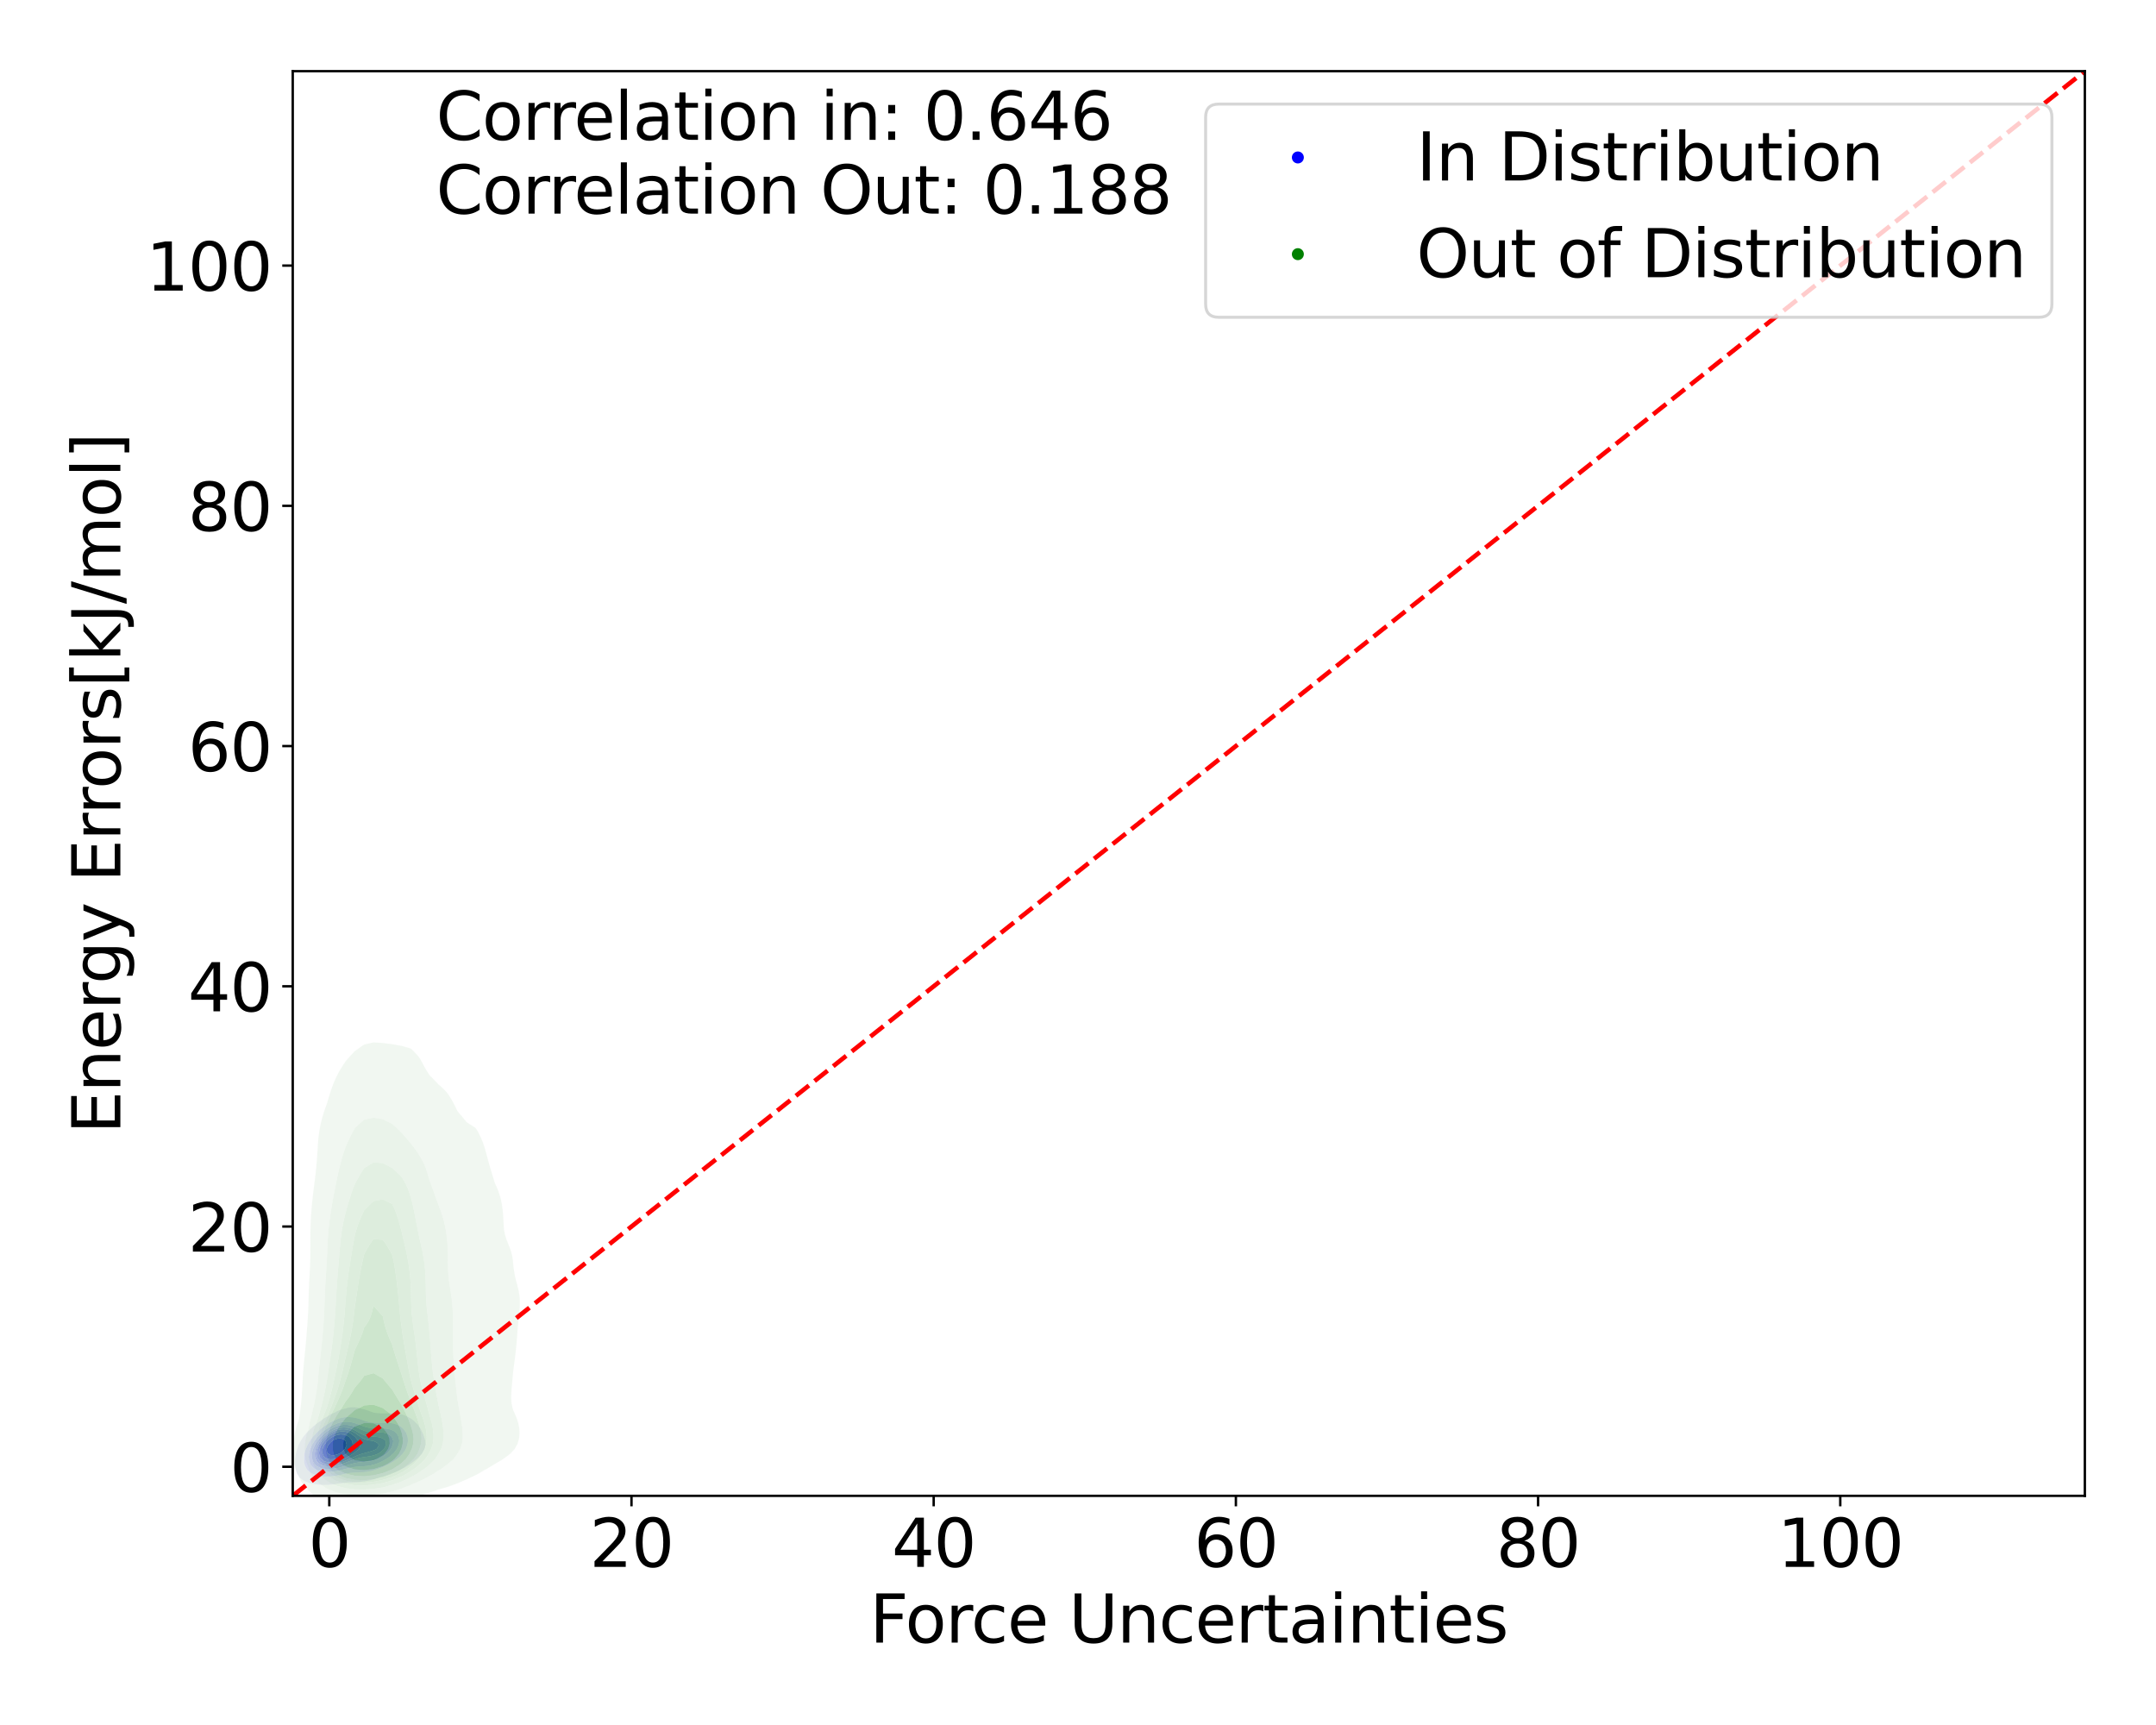 <?xml version="1.0" encoding="utf-8" standalone="no"?>
<!DOCTYPE svg PUBLIC "-//W3C//DTD SVG 1.1//EN"
  "http://www.w3.org/Graphics/SVG/1.1/DTD/svg11.dtd">
<svg xmlns:xlink="http://www.w3.org/1999/xlink" width="720pt" height="576pt" viewBox="0 0 720 576" xmlns="http://www.w3.org/2000/svg" version="1.1">
 <defs>
  <style type="text/css">*{stroke-linejoin: round; stroke-linecap: butt}</style>
 </defs>
 <g id="figure_1">
  <g id="patch_1">
   <path d="M 0 576 
L 720 576 
L 720 0 
L 0 0 
z
" style="fill: #ffffff"/>
  </g>
  <g id="axes_1">
   <g id="patch_2">
    <path d="M 97.76 499.48 
L 696.24 499.48 
L 696.24 23.76 
L 97.76 23.76 
z
" style="fill: #ffffff"/>
   </g>
   <g id="QuadContourSet_1">
    <path d="M 102.587 494.918 
L 103.702 495.29 
L 104.816 495.531 
L 105.931 495.687 
L 107.045 495.781 
L 108.16 495.817 
L 109.274 495.798 
L 110.389 495.725 
L 111.503 495.604 
L 112.618 495.449 
L 113.732 495.282 
L 114.847 495.133 
L 115.962 495.035 
L 117.076 494.991 
L 118.191 494.97 
L 119.305 494.925 
L 120.42 494.818 
L 121.295 494.668 
L 121.534 494.642 
L 122.649 494.472 
L 123.763 494.243 
L 124.878 493.95 
L 125.992 493.584 
L 126.71 493.315 
L 127.107 493.212 
L 128.221 492.907 
L 129.336 492.546 
L 130.45 492.11 
L 130.798 491.962 
L 131.565 491.711 
L 132.679 491.273 
L 133.794 490.71 
L 133.979 490.608 
L 134.908 490.161 
L 136.023 489.493 
L 136.39 489.255 
L 137.137 488.768 
L 138.252 487.929 
L 138.289 487.902 
L 139.367 486.991 
L 139.868 486.549 
L 140.481 485.82 
L 141.025 485.196 
L 141.596 484.11 
L 141.752 483.843 
L 142.1 482.49 
L 142.028 481.137 
L 141.622 479.784 
L 141.596 479.729 
L 141.148 478.431 
L 140.481 477.181 
L 140.434 477.078 
L 139.509 475.725 
L 139.367 475.568 
L 138.252 474.47 
L 138.136 474.372 
L 137.137 473.612 
L 136.023 473.026 
L 136.005 473.019 
L 134.908 472.533 
L 133.794 472.232 
L 132.679 472.059 
L 131.565 471.97 
L 130.45 471.935 
L 129.336 471.936 
L 128.221 471.947 
L 127.107 471.937 
L 125.992 471.864 
L 124.878 471.703 
L 124.707 471.665 
L 123.763 471.337 
L 122.649 470.936 
L 121.534 470.587 
L 120.42 470.312 
L 120.42 470.312 
L 119.305 470.011 
L 118.191 469.884 
L 117.076 469.93 
L 115.962 470.139 
L 115.443 470.312 
L 114.847 470.431 
L 113.732 470.745 
L 112.618 471.199 
L 111.801 471.665 
L 111.503 471.776 
L 110.389 472.281 
L 109.31 473.019 
L 109.274 473.036 
L 108.16 473.635 
L 107.211 474.372 
L 107.045 474.474 
L 105.931 475.237 
L 105.354 475.725 
L 104.816 476.128 
L 103.788 477.078 
L 103.702 477.157 
L 102.587 478.242 
L 102.407 478.431 
L 101.473 479.553 
L 101.288 479.784 
L 100.424 481.137 
L 100.358 481.276 
L 99.7 482.49 
L 99.267 483.843 
L 99.244 483.945 
L 98.861 485.196 
L 98.629 486.549 
L 98.53 487.902 
L 98.55 489.255 
L 98.723 490.608 
L 99.167 491.962 
L 99.244 492.104 
L 100.023 493.315 
L 100.358 493.648 
L 101.473 494.422 
L 102.052 494.668 
z
M 104.065 491.962 
L 103.702 491.764 
L 102.587 490.779 
L 102.448 490.608 
L 101.773 489.255 
L 101.541 487.902 
L 101.546 486.549 
L 101.728 485.196 
L 102.104 483.843 
L 102.587 482.801 
L 102.711 482.49 
L 103.482 481.137 
L 103.702 480.838 
L 104.473 479.784 
L 104.816 479.392 
L 105.728 478.431 
L 105.931 478.229 
L 107.045 477.233 
L 107.244 477.078 
L 108.16 476.319 
L 109.108 475.725 
L 109.274 475.602 
L 110.389 474.891 
L 111.503 474.392 
L 111.559 474.372 
L 112.618 473.86 
L 113.732 473.499 
L 114.847 473.276 
L 115.962 473.176 
L 117.076 473.196 
L 118.191 473.334 
L 119.305 473.583 
L 120.42 473.931 
L 121.534 474.352 
L 121.588 474.372 
L 122.649 474.674 
L 123.763 474.914 
L 124.878 475.047 
L 125.992 475.088 
L 127.107 475.081 
L 128.221 475.068 
L 129.336 475.084 
L 130.45 475.166 
L 131.565 475.357 
L 132.679 475.725 
L 132.679 475.725 
L 133.794 476.34 
L 134.664 477.078 
L 134.908 477.385 
L 135.639 478.431 
L 136.023 479.527 
L 136.116 479.784 
L 136.246 481.137 
L 136.033 482.49 
L 136.023 482.516 
L 135.534 483.843 
L 134.908 484.813 
L 134.656 485.196 
L 133.794 486.132 
L 133.367 486.549 
L 132.679 487.112 
L 131.565 487.878 
L 131.527 487.902 
L 130.45 488.565 
L 129.336 489.124 
L 129.053 489.255 
L 128.221 489.668 
L 127.107 490.142 
L 125.992 490.534 
L 125.749 490.608 
L 124.878 490.924 
L 123.763 491.233 
L 122.649 491.45 
L 121.534 491.583 
L 120.42 491.648 
L 119.305 491.679 
L 118.191 491.723 
L 117.076 491.816 
L 115.978 491.962 
L 115.962 491.964 
L 114.847 492.222 
L 113.732 492.483 
L 112.618 492.712 
L 111.503 492.887 
L 110.389 492.997 
L 109.274 493.039 
L 108.16 493.009 
L 107.045 492.902 
L 105.931 492.695 
L 104.816 492.339 
z
" clip-path="url(#pc50df7a6c6)" style="fill: #e4e4f3"/>
    <path d="M 104.816 492.339 
L 105.931 492.695 
L 107.045 492.902 
L 108.16 493.009 
L 109.274 493.039 
L 110.389 492.997 
L 111.503 492.887 
L 112.618 492.712 
L 113.732 492.483 
L 114.847 492.222 
L 115.962 491.964 
L 115.978 491.962 
L 117.076 491.816 
L 118.191 491.723 
L 119.305 491.679 
L 120.42 491.648 
L 121.534 491.583 
L 122.649 491.45 
L 123.763 491.233 
L 124.878 490.924 
L 125.749 490.608 
L 125.992 490.534 
L 127.107 490.142 
L 128.221 489.668 
L 129.053 489.255 
L 129.336 489.124 
L 130.45 488.565 
L 131.527 487.902 
L 131.565 487.878 
L 132.679 487.112 
L 133.367 486.549 
L 133.794 486.132 
L 134.656 485.196 
L 134.908 484.813 
L 135.534 483.843 
L 136.023 482.516 
L 136.033 482.49 
L 136.246 481.137 
L 136.116 479.784 
L 136.023 479.527 
L 135.639 478.431 
L 134.908 477.385 
L 134.664 477.078 
L 133.794 476.34 
L 132.679 475.725 
L 132.679 475.725 
L 131.565 475.357 
L 130.45 475.166 
L 129.336 475.084 
L 128.221 475.068 
L 127.107 475.081 
L 125.992 475.088 
L 124.878 475.047 
L 123.763 474.914 
L 122.649 474.674 
L 121.588 474.372 
L 121.534 474.352 
L 120.42 473.931 
L 119.305 473.583 
L 118.191 473.334 
L 117.076 473.196 
L 115.962 473.176 
L 114.847 473.276 
L 113.732 473.499 
L 112.618 473.86 
L 111.559 474.372 
L 111.503 474.392 
L 110.389 474.891 
L 109.274 475.602 
L 109.108 475.725 
L 108.16 476.319 
L 107.244 477.078 
L 107.045 477.233 
L 105.931 478.229 
L 105.728 478.431 
L 104.816 479.392 
L 104.473 479.784 
L 103.702 480.838 
L 103.482 481.137 
L 102.711 482.49 
L 102.587 482.801 
L 102.104 483.843 
L 101.728 485.196 
L 101.546 486.549 
L 101.541 487.902 
L 101.773 489.255 
L 102.448 490.608 
L 102.587 490.779 
L 103.702 491.764 
L 104.065 491.962 
z
M 105.349 490.608 
L 104.816 490.278 
L 103.83 489.255 
L 103.702 489.002 
L 103.248 487.902 
L 103.1 486.549 
L 103.233 485.196 
L 103.622 483.843 
L 103.702 483.671 
L 104.185 482.49 
L 104.816 481.472 
L 105.017 481.137 
L 105.931 479.975 
L 106.089 479.784 
L 107.045 478.787 
L 107.439 478.431 
L 108.16 477.797 
L 109.188 477.078 
L 109.274 477.013 
L 110.389 476.283 
L 111.503 475.762 
L 111.609 475.725 
L 112.618 475.275 
L 113.732 474.954 
L 114.847 474.783 
L 115.962 474.75 
L 117.076 474.856 
L 118.191 475.097 
L 119.305 475.466 
L 119.944 475.725 
L 120.42 475.908 
L 121.534 476.327 
L 122.649 476.66 
L 123.763 476.857 
L 124.878 476.935 
L 125.992 476.946 
L 127.107 476.943 
L 128.221 476.971 
L 129.336 477.078 
L 129.336 477.078 
L 130.45 477.336 
L 131.565 477.866 
L 132.28 478.431 
L 132.679 479.003 
L 133.119 479.784 
L 133.348 481.137 
L 133.142 482.49 
L 132.679 483.498 
L 132.522 483.843 
L 131.565 485.081 
L 131.47 485.196 
L 130.45 486.118 
L 129.911 486.549 
L 129.336 486.946 
L 128.221 487.618 
L 127.679 487.902 
L 127.107 488.194 
L 125.992 488.668 
L 124.878 489.038 
L 123.982 489.255 
L 123.763 489.313 
L 122.649 489.494 
L 121.534 489.588 
L 120.42 489.643 
L 119.305 489.721 
L 118.191 489.866 
L 117.076 490.08 
L 115.962 490.341 
L 114.866 490.608 
L 114.847 490.614 
L 113.732 490.934 
L 112.618 491.197 
L 111.503 491.387 
L 110.389 491.497 
L 109.274 491.522 
L 108.16 491.454 
L 107.045 491.268 
L 105.931 490.909 
z
" clip-path="url(#pc50df7a6c6)" style="fill: #cacaf5"/>
    <path d="M 105.931 490.909 
L 107.045 491.268 
L 108.16 491.454 
L 109.274 491.522 
L 110.389 491.497 
L 111.503 491.387 
L 112.618 491.197 
L 113.732 490.934 
L 114.847 490.614 
L 114.866 490.608 
L 115.962 490.341 
L 117.076 490.08 
L 118.191 489.866 
L 119.305 489.721 
L 120.42 489.643 
L 121.534 489.588 
L 122.649 489.494 
L 123.763 489.313 
L 123.982 489.255 
L 124.878 489.038 
L 125.992 488.668 
L 127.107 488.194 
L 127.679 487.902 
L 128.221 487.618 
L 129.336 486.946 
L 129.911 486.549 
L 130.45 486.118 
L 131.47 485.196 
L 131.565 485.081 
L 132.522 483.843 
L 132.679 483.498 
L 133.142 482.49 
L 133.348 481.137 
L 133.119 479.784 
L 132.679 479.003 
L 132.28 478.431 
L 131.565 477.866 
L 130.45 477.336 
L 129.336 477.078 
L 129.336 477.078 
L 128.221 476.971 
L 127.107 476.943 
L 125.992 476.946 
L 124.878 476.935 
L 123.763 476.857 
L 122.649 476.66 
L 121.534 476.327 
L 120.42 475.908 
L 119.944 475.725 
L 119.305 475.466 
L 118.191 475.097 
L 117.076 474.856 
L 115.962 474.75 
L 114.847 474.783 
L 113.732 474.954 
L 112.618 475.275 
L 111.609 475.725 
L 111.503 475.762 
L 110.389 476.283 
L 109.274 477.013 
L 109.188 477.078 
L 108.16 477.797 
L 107.439 478.431 
L 107.045 478.787 
L 106.089 479.784 
L 105.931 479.975 
L 105.017 481.137 
L 104.816 481.472 
L 104.185 482.49 
L 103.702 483.671 
L 103.622 483.843 
L 103.233 485.196 
L 103.1 486.549 
L 103.248 487.902 
L 103.702 489.002 
L 103.83 489.255 
L 104.816 490.278 
L 105.349 490.608 
z
M 105.424 489.255 
L 104.816 488.529 
L 104.447 487.902 
L 104.14 486.549 
L 104.199 485.196 
L 104.54 483.843 
L 104.816 483.238 
L 105.128 482.49 
L 105.931 481.227 
L 105.988 481.137 
L 107.045 479.861 
L 107.115 479.784 
L 108.16 478.775 
L 108.588 478.431 
L 109.274 477.886 
L 110.389 477.194 
L 110.626 477.078 
L 111.503 476.595 
L 112.618 476.165 
L 113.732 475.893 
L 114.847 475.765 
L 115.962 475.779 
L 117.076 475.941 
L 118.191 476.255 
L 119.305 476.71 
L 120.089 477.078 
L 120.42 477.243 
L 121.534 477.71 
L 122.649 478.02 
L 123.763 478.177 
L 124.878 478.234 
L 125.992 478.254 
L 127.107 478.29 
L 128.221 478.399 
L 128.376 478.431 
L 129.336 478.708 
L 130.45 479.393 
L 130.84 479.784 
L 131.332 481.137 
L 131.177 482.49 
L 130.515 483.843 
L 130.45 483.921 
L 129.336 485.181 
L 129.321 485.196 
L 128.221 486.038 
L 127.433 486.549 
L 127.107 486.734 
L 125.992 487.247 
L 124.878 487.636 
L 123.763 487.902 
L 123.763 487.902 
L 122.649 488.049 
L 121.534 488.137 
L 120.42 488.231 
L 119.305 488.387 
L 118.191 488.621 
L 117.076 488.919 
L 115.962 489.247 
L 115.936 489.255 
L 114.847 489.62 
L 113.732 489.953 
L 112.618 490.22 
L 111.503 490.409 
L 110.389 490.512 
L 109.274 490.524 
L 108.16 490.424 
L 107.045 490.162 
L 105.931 489.639 
z
" clip-path="url(#pc50df7a6c6)" style="fill: #b2b2f6"/>
    <path d="M 105.931 489.639 
L 107.045 490.162 
L 108.16 490.424 
L 109.274 490.524 
L 110.389 490.512 
L 111.503 490.409 
L 112.618 490.22 
L 113.732 489.953 
L 114.847 489.62 
L 115.936 489.255 
L 115.962 489.247 
L 117.076 488.919 
L 118.191 488.621 
L 119.305 488.387 
L 120.42 488.231 
L 121.534 488.137 
L 122.649 488.049 
L 123.763 487.902 
L 123.763 487.902 
L 124.878 487.636 
L 125.992 487.247 
L 127.107 486.734 
L 127.433 486.549 
L 128.221 486.038 
L 129.321 485.196 
L 129.336 485.181 
L 130.45 483.921 
L 130.515 483.843 
L 131.177 482.49 
L 131.332 481.137 
L 130.84 479.784 
L 130.45 479.393 
L 129.336 478.708 
L 128.376 478.431 
L 128.221 478.399 
L 127.107 478.29 
L 125.992 478.254 
L 124.878 478.234 
L 123.763 478.177 
L 122.649 478.02 
L 121.534 477.71 
L 120.42 477.243 
L 120.089 477.078 
L 119.305 476.71 
L 118.191 476.255 
L 117.076 475.941 
L 115.962 475.779 
L 114.847 475.765 
L 113.732 475.893 
L 112.618 476.165 
L 111.503 476.595 
L 110.626 477.078 
L 110.389 477.194 
L 109.274 477.886 
L 108.588 478.431 
L 108.16 478.775 
L 107.115 479.784 
L 107.045 479.861 
L 105.988 481.137 
L 105.931 481.227 
L 105.128 482.49 
L 104.816 483.238 
L 104.54 483.843 
L 104.199 485.196 
L 104.14 486.549 
L 104.447 487.902 
L 104.816 488.529 
L 105.424 489.255 
z
M 107.611 489.255 
L 107.045 489.029 
L 105.931 488.161 
L 105.716 487.902 
L 105.171 486.549 
L 105.13 485.196 
L 105.423 483.843 
L 105.931 482.705 
L 106.022 482.49 
L 106.894 481.137 
L 107.045 480.954 
L 108.106 479.784 
L 108.16 479.732 
L 109.274 478.777 
L 109.779 478.431 
L 110.389 478.013 
L 111.503 477.434 
L 112.482 477.078 
L 112.618 477.022 
L 113.732 476.739 
L 114.847 476.639 
L 115.962 476.718 
L 117.076 476.98 
L 117.344 477.078 
L 118.191 477.424 
L 119.305 478.024 
L 120.04 478.431 
L 120.42 478.682 
L 121.534 479.21 
L 122.649 479.512 
L 123.763 479.657 
L 124.878 479.73 
L 125.73 479.784 
L 125.992 479.809 
L 127.107 480.028 
L 128.221 480.557 
L 128.822 481.137 
L 128.941 482.49 
L 128.248 483.843 
L 128.221 483.871 
L 127.107 484.847 
L 126.621 485.196 
L 125.992 485.522 
L 124.878 485.938 
L 123.763 486.214 
L 122.649 486.391 
L 121.534 486.549 
L 121.534 486.549 
L 120.42 486.738 
L 119.305 487.009 
L 118.191 487.361 
L 117.076 487.77 
L 116.753 487.902 
L 115.962 488.205 
L 114.847 488.625 
L 113.732 488.99 
L 112.711 489.255 
L 112.618 489.281 
L 111.503 489.511 
L 110.389 489.627 
L 109.274 489.614 
L 108.16 489.44 
z
" clip-path="url(#pc50df7a6c6)" style="fill: #9c9cf7"/>
    <path d="M 108.16 489.44 
L 109.274 489.614 
L 110.389 489.627 
L 111.503 489.511 
L 112.618 489.281 
L 112.711 489.255 
L 113.732 488.99 
L 114.847 488.625 
L 115.962 488.205 
L 116.753 487.902 
L 117.076 487.77 
L 118.191 487.361 
L 119.305 487.009 
L 120.42 486.738 
L 121.534 486.549 
L 121.534 486.549 
L 122.649 486.391 
L 123.763 486.214 
L 124.878 485.938 
L 125.992 485.522 
L 126.621 485.196 
L 127.107 484.847 
L 128.221 483.871 
L 128.248 483.843 
L 128.941 482.49 
L 128.822 481.137 
L 128.221 480.557 
L 127.107 480.028 
L 125.992 479.809 
L 125.73 479.784 
L 124.878 479.73 
L 123.763 479.657 
L 122.649 479.512 
L 121.534 479.21 
L 120.42 478.682 
L 120.04 478.431 
L 119.305 478.024 
L 118.191 477.424 
L 117.344 477.078 
L 117.076 476.98 
L 115.962 476.718 
L 114.847 476.639 
L 113.732 476.739 
L 112.618 477.022 
L 112.482 477.078 
L 111.503 477.434 
L 110.389 478.013 
L 109.779 478.431 
L 109.274 478.777 
L 108.16 479.732 
L 108.106 479.784 
L 107.045 480.954 
L 106.894 481.137 
L 106.022 482.49 
L 105.931 482.705 
L 105.423 483.843 
L 105.13 485.196 
L 105.171 486.549 
L 105.716 487.902 
L 105.931 488.161 
L 107.045 489.029 
L 107.611 489.255 
z
M 106.676 487.902 
L 105.931 486.691 
L 105.869 486.549 
L 105.74 485.196 
L 105.931 484.264 
L 106.008 483.843 
L 106.583 482.49 
L 107.045 481.788 
L 107.491 481.137 
L 108.16 480.388 
L 108.776 479.784 
L 109.274 479.354 
L 110.389 478.575 
L 110.654 478.431 
L 111.503 477.964 
L 112.618 477.547 
L 113.732 477.306 
L 114.847 477.241 
L 115.962 477.364 
L 117.076 477.695 
L 118.191 478.242 
L 118.517 478.431 
L 119.305 479.028 
L 120.42 479.784 
L 120.42 479.784 
L 121.534 480.462 
L 122.649 480.824 
L 123.763 481.022 
L 124.607 481.137 
L 124.878 481.227 
L 125.992 481.804 
L 126.582 482.49 
L 125.992 483.496 
L 125.741 483.843 
L 124.878 484.253 
L 123.763 484.631 
L 122.649 484.942 
L 121.853 485.196 
L 121.534 485.26 
L 120.42 485.57 
L 119.305 485.981 
L 118.191 486.481 
L 118.067 486.549 
L 117.076 486.983 
L 115.962 487.487 
L 114.988 487.902 
L 114.847 487.959 
L 113.732 488.379 
L 112.618 488.706 
L 111.503 488.926 
L 110.389 489.03 
L 109.274 488.994 
L 108.16 488.761 
L 107.045 488.21 
z
" clip-path="url(#pc50df7a6c6)" style="fill: #8787f8"/>
    <path d="M 107.045 488.21 
L 108.16 488.761 
L 109.274 488.994 
L 110.389 489.03 
L 111.503 488.926 
L 112.618 488.706 
L 113.732 488.379 
L 114.847 487.959 
L 114.988 487.902 
L 115.962 487.487 
L 117.076 486.983 
L 118.067 486.549 
L 118.191 486.481 
L 119.305 485.981 
L 120.42 485.57 
L 121.534 485.26 
L 121.853 485.196 
L 122.649 484.942 
L 123.763 484.631 
L 124.878 484.253 
L 125.741 483.843 
L 125.992 483.496 
L 126.582 482.49 
L 125.992 481.804 
L 124.878 481.227 
L 124.607 481.137 
L 123.763 481.022 
L 122.649 480.824 
L 121.534 480.462 
L 120.42 479.784 
L 120.42 479.784 
L 119.305 479.028 
L 118.517 478.431 
L 118.191 478.242 
L 117.076 477.695 
L 115.962 477.364 
L 114.847 477.241 
L 113.732 477.306 
L 112.618 477.547 
L 111.503 477.964 
L 110.654 478.431 
L 110.389 478.575 
L 109.274 479.354 
L 108.776 479.784 
L 108.16 480.388 
L 107.491 481.137 
L 107.045 481.788 
L 106.583 482.49 
L 106.008 483.843 
L 105.931 484.264 
L 105.74 485.196 
L 105.869 486.549 
L 105.931 486.691 
L 106.676 487.902 
z
M 108.228 487.902 
L 108.16 487.874 
L 107.045 486.896 
L 106.813 486.549 
L 106.524 485.196 
L 106.726 483.843 
L 107.045 483.105 
L 107.309 482.49 
L 108.16 481.264 
L 108.256 481.137 
L 109.274 480.117 
L 109.677 479.784 
L 110.389 479.262 
L 111.503 478.648 
L 112.078 478.431 
L 112.618 478.222 
L 113.732 477.998 
L 114.847 477.98 
L 115.962 478.183 
L 116.617 478.431 
L 117.076 478.665 
L 118.191 479.482 
L 118.569 479.784 
L 119.305 480.735 
L 119.73 481.137 
L 120.369 482.49 
L 119.891 483.843 
L 119.305 484.26 
L 118.191 485.196 
L 118.191 485.196 
L 117.076 485.888 
L 115.987 486.549 
L 115.962 486.562 
L 114.847 487.122 
L 113.732 487.593 
L 112.79 487.902 
L 112.618 487.957 
L 111.503 488.204 
L 110.389 488.301 
L 109.274 488.217 
z
" clip-path="url(#pc50df7a6c6)" style="fill: #7373f9"/>
    <path d="M 109.274 488.217 
L 110.389 488.301 
L 111.503 488.204 
L 112.618 487.957 
L 112.79 487.902 
L 113.732 487.593 
L 114.847 487.122 
L 115.962 486.562 
L 115.987 486.549 
L 117.076 485.888 
L 118.191 485.196 
L 118.191 485.196 
L 119.305 484.26 
L 119.891 483.843 
L 120.369 482.49 
L 119.73 481.137 
L 119.305 480.735 
L 118.569 479.784 
L 118.191 479.482 
L 117.076 478.665 
L 116.617 478.431 
L 115.962 478.183 
L 114.847 477.98 
L 113.732 477.998 
L 112.618 478.222 
L 112.078 478.431 
L 111.503 478.648 
L 110.389 479.262 
L 109.677 479.784 
L 109.274 480.117 
L 108.256 481.137 
L 108.16 481.264 
L 107.309 482.49 
L 107.045 483.105 
L 106.726 483.843 
L 106.524 485.196 
L 106.813 486.549 
L 107.045 486.896 
L 108.16 487.874 
L 108.228 487.902 
z
M 108.318 486.549 
L 108.16 486.359 
L 107.629 485.196 
L 107.713 483.843 
L 108.16 482.766 
L 108.279 482.49 
L 109.274 481.178 
L 109.31 481.137 
L 110.389 480.231 
L 111.086 479.784 
L 111.503 479.547 
L 112.618 479.139 
L 113.732 478.959 
L 114.847 479.037 
L 115.962 479.423 
L 116.548 479.784 
L 117.076 480.405 
L 117.603 481.137 
L 117.82 482.49 
L 117.28 483.843 
L 117.076 484.05 
L 115.962 485.196 
L 115.962 485.196 
L 114.847 485.945 
L 113.751 486.549 
L 113.732 486.558 
L 112.618 486.976 
L 111.503 487.229 
L 110.389 487.289 
L 109.274 487.083 
z
" clip-path="url(#pc50df7a6c6)" style="fill: #5a5afa"/>
    <path d="M 109.274 487.083 
L 110.389 487.289 
L 111.503 487.229 
L 112.618 486.976 
L 113.732 486.558 
L 113.751 486.549 
L 114.847 485.945 
L 115.962 485.196 
L 115.962 485.196 
L 117.076 484.05 
L 117.28 483.843 
L 117.82 482.49 
L 117.603 481.137 
L 117.076 480.405 
L 116.548 479.784 
L 115.962 479.423 
L 114.847 479.037 
L 113.732 478.959 
L 112.618 479.139 
L 111.503 479.547 
L 111.086 479.784 
L 110.389 480.231 
L 109.31 481.137 
L 109.274 481.178 
L 108.279 482.49 
L 108.16 482.766 
L 107.713 483.843 
L 107.629 485.196 
L 108.16 486.359 
L 108.318 486.549 
z
M 109.274 485.196 
L 109.274 485.196 
L 109.059 483.843 
L 109.274 483.29 
L 109.625 482.49 
L 110.389 481.629 
L 110.951 481.137 
L 111.503 480.792 
L 112.618 480.382 
L 113.732 480.298 
L 114.847 480.667 
L 115.426 481.137 
L 115.769 482.49 
L 115.19 483.843 
L 114.847 484.188 
L 113.732 485.148 
L 113.658 485.196 
L 112.618 485.661 
L 111.503 485.919 
L 110.389 485.848 
z
" clip-path="url(#pc50df7a6c6)" style="fill: #3838fc"/>
    <path d="M 110.389 485.848 
L 111.503 485.919 
L 112.618 485.661 
L 113.658 485.196 
L 113.732 485.148 
L 114.847 484.188 
L 115.19 483.843 
L 115.769 482.49 
L 115.426 481.137 
L 114.847 480.667 
L 113.732 480.298 
L 112.618 480.382 
L 111.503 480.792 
L 110.951 481.137 
L 110.389 481.629 
L 109.625 482.49 
L 109.274 483.29 
L 109.059 483.843 
L 109.274 485.196 
L 109.274 485.196 
z
" clip-path="url(#pc50df7a6c6)" style="fill: #1313fe"/>
   </g>
   <g id="QuadContourSet_2">
    <path d="M 115.398 502.933 
L 118.51 503.207 
L 121.621 503.212 
L 124.733 502.986 
L 127.844 502.514 
L 127.944 502.493 
L 130.956 502.068 
L 134.068 501.328 
L 135.754 500.79 
L 137.179 500.42 
L 140.291 499.41 
L 141.226 499.087 
L 143.403 498.417 
L 146.404 497.383 
L 146.514 497.348 
L 149.626 496.446 
L 151.721 495.68 
L 152.737 495.31 
L 155.832 493.977 
L 155.849 493.97 
L 158.961 492.492 
L 159.409 492.274 
L 162.072 490.71 
L 162.363 490.571 
L 165.184 488.882 
L 165.213 488.868 
L 168.076 487.165 
L 168.296 486.988 
L 170.342 485.462 
L 171.407 484.353 
L 171.913 483.759 
L 172.837 482.056 
L 173.33 480.353 
L 173.501 478.65 
L 173.413 476.947 
L 173.092 475.244 
L 172.546 473.541 
L 171.807 471.838 
L 171.407 470.926 
L 171.145 470.135 
L 170.813 468.432 
L 170.709 466.729 
L 170.76 465.026 
L 170.887 463.323 
L 171.04 461.62 
L 171.198 459.917 
L 171.358 458.214 
L 171.407 457.722 
L 171.566 456.51 
L 171.791 454.807 
L 172.01 453.104 
L 172.216 451.401 
L 172.399 449.698 
L 172.552 447.995 
L 172.68 446.292 
L 172.803 444.589 
L 172.944 442.886 
L 173.113 441.183 
L 173.302 439.48 
L 173.48 437.777 
L 173.6 436.074 
L 173.614 434.371 
L 173.483 432.668 
L 173.195 430.965 
L 172.782 429.262 
L 172.327 427.559 
L 171.925 425.856 
L 171.63 424.153 
L 171.415 422.45 
L 171.407 422.391 
L 171.259 420.747 
L 170.983 419.044 
L 170.502 417.341 
L 169.836 415.637 
L 169.15 413.934 
L 168.621 412.231 
L 168.296 410.528 
L 168.296 410.528 
L 168.192 408.825 
L 168.103 407.122 
L 167.993 405.419 
L 167.828 403.716 
L 167.577 402.013 
L 167.215 400.31 
L 166.722 398.607 
L 166.093 396.904 
L 165.346 395.201 
L 165.184 394.851 
L 164.79 393.498 
L 164.272 391.795 
L 163.756 390.092 
L 163.265 388.389 
L 162.799 386.686 
L 162.337 384.983 
L 162.072 384.046 
L 161.859 383.28 
L 161.299 381.577 
L 160.601 379.874 
L 159.758 378.171 
L 158.961 376.827 
L 158.557 376.468 
L 155.913 374.764 
L 155.849 374.732 
L 154.484 373.061 
L 153.042 371.358 
L 152.737 370.978 
L 152.125 369.655 
L 151.251 367.952 
L 150.245 366.249 
L 149.626 365.335 
L 149.03 364.546 
L 147.338 362.843 
L 146.514 362.217 
L 145.526 361.14 
L 143.851 359.437 
L 143.403 358.968 
L 142.619 357.734 
L 141.621 356.031 
L 140.708 354.328 
L 140.291 353.509 
L 139.611 352.625 
L 138.073 350.922 
L 137.179 350.12 
L 134.069 349.219 
L 134.068 349.219 
L 130.956 348.666 
L 127.844 348.269 
L 124.733 348.068 
L 121.621 348.8 
L 120.986 349.219 
L 118.556 350.922 
L 118.51 350.954 
L 116.95 352.625 
L 115.462 354.328 
L 115.398 354.398 
L 114.309 356.031 
L 113.294 357.734 
L 112.417 359.437 
L 112.286 359.706 
L 111.632 361.14 
L 110.96 362.843 
L 110.375 364.546 
L 109.845 366.249 
L 109.346 367.952 
L 109.175 368.541 
L 108.752 369.655 
L 108.162 371.358 
L 107.648 373.061 
L 107.211 374.764 
L 106.849 376.468 
L 106.564 378.171 
L 106.351 379.874 
L 106.2 381.577 
L 106.094 383.28 
L 106.063 383.906 
L 105.985 384.983 
L 105.867 386.686 
L 105.737 388.389 
L 105.584 390.092 
L 105.405 391.795 
L 105.205 393.498 
L 104.992 395.201 
L 104.776 396.904 
L 104.566 398.607 
L 104.37 400.31 
L 104.192 402.013 
L 104.036 403.716 
L 103.905 405.419 
L 103.8 407.122 
L 103.723 408.825 
L 103.675 410.528 
L 103.652 412.231 
L 103.649 413.934 
L 103.655 415.637 
L 103.657 417.341 
L 103.643 419.044 
L 103.606 420.747 
L 103.545 422.45 
L 103.464 424.153 
L 103.374 425.856 
L 103.283 427.559 
L 103.2 429.262 
L 103.13 430.965 
L 103.074 432.668 
L 103.027 434.371 
L 102.985 436.074 
L 102.951 437.393 
L 102.931 437.777 
L 102.829 439.48 
L 102.717 441.183 
L 102.596 442.886 
L 102.469 444.589 
L 102.334 446.292 
L 102.19 447.995 
L 102.034 449.698 
L 101.867 451.401 
L 101.695 453.104 
L 101.527 454.807 
L 101.374 456.51 
L 101.24 458.214 
L 101.127 459.917 
L 101.03 461.62 
L 100.941 463.323 
L 100.845 465.026 
L 100.725 466.729 
L 100.569 468.432 
L 100.372 470.135 
L 100.143 471.838 
L 99.904 473.541 
L 99.84 473.98 
L 99.383 475.244 
L 98.848 476.947 
L 98.436 478.65 
L 98.143 480.353 
L 97.958 482.056 
L 97.874 483.759 
L 97.889 485.462 
L 98.016 487.165 
L 98.284 488.868 
L 98.754 490.571 
L 99.538 492.274 
L 99.84 492.764 
L 100.239 493.977 
L 101.138 495.68 
L 102.746 497.383 
L 102.951 497.568 
L 104.485 499.087 
L 106.063 500.145 
L 107.406 500.79 
L 109.175 501.602 
L 112.286 502.369 
L 113.193 502.493 
z
M 116.588 499.087 
L 115.398 498.976 
L 112.286 498.335 
L 109.919 497.383 
L 109.175 497.075 
L 107.015 495.68 
L 106.063 494.816 
L 105.199 493.977 
L 103.947 492.274 
L 103.207 490.571 
L 102.951 489.663 
L 102.591 488.868 
L 102.092 487.165 
L 101.84 485.462 
L 101.776 483.759 
L 101.873 482.056 
L 102.124 480.353 
L 102.534 478.65 
L 102.951 477.372 
L 103.025 476.947 
L 103.365 475.244 
L 103.761 473.541 
L 104.188 471.838 
L 104.612 470.135 
L 104.999 468.432 
L 105.333 466.729 
L 105.617 465.026 
L 105.868 463.323 
L 106.063 461.919 
L 106.091 461.62 
L 106.246 459.917 
L 106.412 458.214 
L 106.591 456.51 
L 106.78 454.807 
L 106.974 453.104 
L 107.168 451.401 
L 107.355 449.698 
L 107.531 447.995 
L 107.693 446.292 
L 107.841 444.589 
L 107.974 442.886 
L 108.091 441.183 
L 108.191 439.48 
L 108.276 437.777 
L 108.348 436.074 
L 108.413 434.371 
L 108.478 432.668 
L 108.55 430.965 
L 108.634 429.262 
L 108.73 427.559 
L 108.838 425.856 
L 108.95 424.153 
L 109.06 422.45 
L 109.162 420.747 
L 109.175 420.521 
L 109.238 419.044 
L 109.307 417.341 
L 109.379 415.637 
L 109.464 413.934 
L 109.573 412.231 
L 109.714 410.528 
L 109.893 408.825 
L 110.108 407.122 
L 110.354 405.419 
L 110.624 403.716 
L 110.912 402.013 
L 111.215 400.31 
L 111.534 398.607 
L 111.869 396.904 
L 112.218 395.201 
L 112.286 394.869 
L 112.559 393.498 
L 112.92 391.795 
L 113.311 390.092 
L 113.738 388.389 
L 114.207 386.686 
L 114.726 384.983 
L 115.307 383.28 
L 115.398 383.032 
L 116.028 381.577 
L 116.833 379.874 
L 117.699 378.171 
L 118.51 376.685 
L 118.726 376.468 
L 120.541 374.764 
L 121.621 373.861 
L 124.733 373.21 
L 127.844 373.705 
L 129.946 374.764 
L 130.956 375.277 
L 132.315 376.468 
L 134.044 378.171 
L 134.068 378.194 
L 135.569 379.874 
L 136.969 381.577 
L 137.179 381.838 
L 138.319 383.28 
L 139.538 384.983 
L 140.291 386.193 
L 140.596 386.686 
L 141.491 388.389 
L 142.197 390.092 
L 142.771 391.795 
L 143.263 393.498 
L 143.403 394.01 
L 143.838 395.201 
L 144.456 396.904 
L 145.071 398.607 
L 145.688 400.31 
L 146.303 402.013 
L 146.514 402.607 
L 146.959 403.716 
L 147.566 405.419 
L 148.077 407.122 
L 148.498 408.825 
L 148.836 410.528 
L 149.103 412.231 
L 149.301 413.934 
L 149.434 415.637 
L 149.511 417.341 
L 149.547 419.044 
L 149.565 420.747 
L 149.587 422.45 
L 149.626 423.838 
L 149.637 424.153 
L 149.754 425.856 
L 149.937 427.559 
L 150.178 429.262 
L 150.45 430.965 
L 150.712 432.668 
L 150.931 434.371 
L 151.089 436.074 
L 151.187 437.777 
L 151.239 439.48 
L 151.26 441.183 
L 151.265 442.886 
L 151.263 444.589 
L 151.263 446.292 
L 151.273 447.995 
L 151.298 449.698 
L 151.343 451.401 
L 151.411 453.104 
L 151.503 454.807 
L 151.622 456.51 
L 151.766 458.214 
L 151.933 459.917 
L 152.116 461.62 
L 152.306 463.323 
L 152.499 465.026 
L 152.693 466.729 
L 152.737 467.1 
L 152.953 468.432 
L 153.251 470.135 
L 153.565 471.838 
L 153.88 473.541 
L 154.172 475.244 
L 154.408 476.947 
L 154.545 478.65 
L 154.529 480.353 
L 154.289 482.056 
L 153.734 483.759 
L 152.737 485.462 
L 152.737 485.462 
L 151.491 487.165 
L 149.626 488.765 
L 149.527 488.868 
L 147.249 490.571 
L 146.514 490.985 
L 144.532 492.274 
L 143.403 492.861 
L 141.34 493.977 
L 140.291 494.475 
L 137.564 495.68 
L 137.179 495.844 
L 134.068 497.069 
L 133.008 497.383 
L 130.956 498.056 
L 127.844 498.72 
L 124.857 499.087 
L 124.733 499.107 
L 121.621 499.378 
L 118.51 499.334 
z
" clip-path="url(#pc50df7a6c6)" style="fill: #e5f0e5; fill-opacity: 0.5"/>
    <path d="M 118.51 499.334 
L 121.621 499.378 
L 124.733 499.107 
L 124.857 499.087 
L 127.844 498.72 
L 130.956 498.056 
L 133.008 497.383 
L 134.068 497.069 
L 137.179 495.844 
L 137.564 495.68 
L 140.291 494.475 
L 141.34 493.977 
L 143.403 492.861 
L 144.532 492.274 
L 146.514 490.985 
L 147.249 490.571 
L 149.527 488.868 
L 149.626 488.765 
L 151.491 487.165 
L 152.737 485.462 
L 152.737 485.462 
L 153.734 483.759 
L 154.289 482.056 
L 154.529 480.353 
L 154.545 478.65 
L 154.408 476.947 
L 154.172 475.244 
L 153.88 473.541 
L 153.565 471.838 
L 153.251 470.135 
L 152.953 468.432 
L 152.737 467.1 
L 152.693 466.729 
L 152.499 465.026 
L 152.306 463.323 
L 152.116 461.62 
L 151.933 459.917 
L 151.766 458.214 
L 151.622 456.51 
L 151.503 454.807 
L 151.411 453.104 
L 151.343 451.401 
L 151.298 449.698 
L 151.273 447.995 
L 151.263 446.292 
L 151.263 444.589 
L 151.265 442.886 
L 151.26 441.183 
L 151.239 439.48 
L 151.187 437.777 
L 151.089 436.074 
L 150.931 434.371 
L 150.712 432.668 
L 150.45 430.965 
L 150.178 429.262 
L 149.937 427.559 
L 149.754 425.856 
L 149.637 424.153 
L 149.626 423.838 
L 149.587 422.45 
L 149.565 420.747 
L 149.547 419.044 
L 149.511 417.341 
L 149.434 415.637 
L 149.301 413.934 
L 149.103 412.231 
L 148.836 410.528 
L 148.498 408.825 
L 148.077 407.122 
L 147.566 405.419 
L 146.959 403.716 
L 146.514 402.607 
L 146.303 402.013 
L 145.688 400.31 
L 145.071 398.607 
L 144.456 396.904 
L 143.838 395.201 
L 143.403 394.01 
L 143.263 393.498 
L 142.771 391.795 
L 142.197 390.092 
L 141.491 388.389 
L 140.596 386.686 
L 140.291 386.193 
L 139.538 384.983 
L 138.319 383.28 
L 137.179 381.838 
L 136.969 381.577 
L 135.569 379.874 
L 134.068 378.194 
L 134.044 378.171 
L 132.315 376.468 
L 130.956 375.277 
L 129.946 374.764 
L 127.844 373.705 
L 124.733 373.21 
L 121.621 373.861 
L 120.541 374.764 
L 118.726 376.468 
L 118.51 376.685 
L 117.699 378.171 
L 116.833 379.874 
L 116.028 381.577 
L 115.398 383.032 
L 115.307 383.28 
L 114.726 384.983 
L 114.207 386.686 
L 113.738 388.389 
L 113.311 390.092 
L 112.92 391.795 
L 112.559 393.498 
L 112.286 394.869 
L 112.218 395.201 
L 111.869 396.904 
L 111.534 398.607 
L 111.215 400.31 
L 110.912 402.013 
L 110.624 403.716 
L 110.354 405.419 
L 110.108 407.122 
L 109.893 408.825 
L 109.714 410.528 
L 109.573 412.231 
L 109.464 413.934 
L 109.379 415.637 
L 109.307 417.341 
L 109.238 419.044 
L 109.175 420.521 
L 109.162 420.747 
L 109.06 422.45 
L 108.95 424.153 
L 108.838 425.856 
L 108.73 427.559 
L 108.634 429.262 
L 108.55 430.965 
L 108.478 432.668 
L 108.413 434.371 
L 108.348 436.074 
L 108.276 437.777 
L 108.191 439.48 
L 108.091 441.183 
L 107.974 442.886 
L 107.841 444.589 
L 107.693 446.292 
L 107.531 447.995 
L 107.355 449.698 
L 107.168 451.401 
L 106.974 453.104 
L 106.78 454.807 
L 106.591 456.51 
L 106.412 458.214 
L 106.246 459.917 
L 106.091 461.62 
L 106.063 461.919 
L 105.868 463.323 
L 105.617 465.026 
L 105.333 466.729 
L 104.999 468.432 
L 104.612 470.135 
L 104.188 471.838 
L 103.761 473.541 
L 103.365 475.244 
L 103.025 476.947 
L 102.951 477.372 
L 102.534 478.65 
L 102.124 480.353 
L 101.873 482.056 
L 101.776 483.759 
L 101.84 485.462 
L 102.092 487.165 
L 102.591 488.868 
L 102.951 489.663 
L 103.207 490.571 
L 103.947 492.274 
L 105.199 493.977 
L 106.063 494.816 
L 107.015 495.68 
L 109.175 497.075 
L 109.919 497.383 
L 112.286 498.335 
L 115.398 498.976 
L 116.588 499.087 
z
M 111.446 495.68 
L 109.175 494.502 
L 108.471 493.977 
L 106.74 492.274 
L 106.063 491.232 
L 105.591 490.571 
L 104.728 488.868 
L 104.223 487.165 
L 103.961 485.462 
L 103.88 483.759 
L 103.947 482.056 
L 104.152 480.353 
L 104.492 478.65 
L 104.97 476.947 
L 105.58 475.244 
L 106.063 474.055 
L 106.206 473.541 
L 106.676 471.838 
L 107.149 470.135 
L 107.6 468.432 
L 108.011 466.729 
L 108.381 465.026 
L 108.718 463.323 
L 109.038 461.62 
L 109.175 460.857 
L 109.316 459.917 
L 109.568 458.214 
L 109.824 456.51 
L 110.081 454.807 
L 110.335 453.104 
L 110.582 451.401 
L 110.818 449.698 
L 111.038 447.995 
L 111.24 446.292 
L 111.423 444.589 
L 111.586 442.886 
L 111.731 441.183 
L 111.861 439.48 
L 111.976 437.777 
L 112.081 436.074 
L 112.18 434.371 
L 112.28 432.668 
L 112.286 432.567 
L 112.377 430.965 
L 112.484 429.262 
L 112.604 427.559 
L 112.737 425.856 
L 112.879 424.153 
L 113.025 422.45 
L 113.168 420.747 
L 113.305 419.044 
L 113.439 417.341 
L 113.582 415.637 
L 113.75 413.934 
L 113.959 412.231 
L 114.219 410.528 
L 114.532 408.825 
L 114.893 407.122 
L 115.294 405.419 
L 115.398 404.999 
L 115.747 403.716 
L 116.23 402.013 
L 116.741 400.31 
L 117.291 398.607 
L 117.892 396.904 
L 118.51 395.316 
L 118.57 395.201 
L 119.5 393.498 
L 120.497 391.795 
L 121.602 390.092 
L 121.621 390.064 
L 124.293 388.389 
L 124.733 388.135 
L 127.844 388.389 
L 127.844 388.389 
L 130.956 389.996 
L 131.061 390.092 
L 132.917 391.795 
L 134.068 392.932 
L 134.448 393.498 
L 135.432 395.201 
L 136.21 396.904 
L 136.825 398.607 
L 137.179 399.81 
L 137.327 400.31 
L 137.762 402.013 
L 138.138 403.716 
L 138.479 405.419 
L 138.807 407.122 
L 139.138 408.825 
L 139.481 410.528 
L 139.832 412.231 
L 140.181 413.934 
L 140.291 414.483 
L 140.572 415.637 
L 140.949 417.341 
L 141.281 419.044 
L 141.564 420.747 
L 141.793 422.45 
L 141.964 424.153 
L 142.078 425.856 
L 142.145 427.559 
L 142.182 429.262 
L 142.211 430.965 
L 142.256 432.668 
L 142.336 434.371 
L 142.462 436.074 
L 142.633 437.777 
L 142.833 439.48 
L 143.038 441.183 
L 143.227 442.886 
L 143.386 444.589 
L 143.403 444.796 
L 143.539 446.292 
L 143.672 447.995 
L 143.796 449.698 
L 143.919 451.401 
L 144.052 453.104 
L 144.202 454.807 
L 144.373 456.51 
L 144.572 458.214 
L 144.8 459.917 
L 145.059 461.62 
L 145.344 463.323 
L 145.652 465.026 
L 145.974 466.729 
L 146.302 468.432 
L 146.514 469.527 
L 146.661 470.135 
L 147.068 471.838 
L 147.436 473.541 
L 147.747 475.244 
L 147.982 476.947 
L 148.11 478.65 
L 148.093 480.353 
L 147.866 482.056 
L 147.335 483.759 
L 146.514 485.206 
L 146.411 485.462 
L 145.357 487.165 
L 143.626 488.868 
L 143.403 489.037 
L 141.615 490.571 
L 140.291 491.413 
L 138.98 492.274 
L 137.179 493.242 
L 135.735 493.977 
L 134.068 494.738 
L 131.398 495.68 
L 130.956 495.839 
L 127.844 496.676 
L 124.733 497.15 
L 121.621 497.356 
L 118.51 497.305 
L 115.398 496.934 
L 112.286 496.064 
z
" clip-path="url(#pc50df7a6c6)" style="fill: #d7e9d7; fill-opacity: 0.5"/>
    <path d="M 112.286 496.064 
L 115.398 496.934 
L 118.51 497.305 
L 121.621 497.356 
L 124.733 497.15 
L 127.844 496.676 
L 130.956 495.839 
L 131.398 495.68 
L 134.068 494.738 
L 135.735 493.977 
L 137.179 493.242 
L 138.98 492.274 
L 140.291 491.413 
L 141.615 490.571 
L 143.403 489.037 
L 143.626 488.868 
L 145.357 487.165 
L 146.411 485.462 
L 146.514 485.206 
L 147.335 483.759 
L 147.866 482.056 
L 148.093 480.353 
L 148.11 478.65 
L 147.982 476.947 
L 147.747 475.244 
L 147.436 473.541 
L 147.068 471.838 
L 146.661 470.135 
L 146.514 469.527 
L 146.302 468.432 
L 145.974 466.729 
L 145.652 465.026 
L 145.344 463.323 
L 145.059 461.62 
L 144.8 459.917 
L 144.572 458.214 
L 144.373 456.51 
L 144.202 454.807 
L 144.052 453.104 
L 143.919 451.401 
L 143.796 449.698 
L 143.672 447.995 
L 143.539 446.292 
L 143.403 444.796 
L 143.386 444.589 
L 143.227 442.886 
L 143.038 441.183 
L 142.833 439.48 
L 142.633 437.777 
L 142.462 436.074 
L 142.336 434.371 
L 142.256 432.668 
L 142.211 430.965 
L 142.182 429.262 
L 142.145 427.559 
L 142.078 425.856 
L 141.964 424.153 
L 141.793 422.45 
L 141.564 420.747 
L 141.281 419.044 
L 140.949 417.341 
L 140.572 415.637 
L 140.291 414.483 
L 140.181 413.934 
L 139.832 412.231 
L 139.481 410.528 
L 139.138 408.825 
L 138.807 407.122 
L 138.479 405.419 
L 138.138 403.716 
L 137.762 402.013 
L 137.327 400.31 
L 137.179 399.81 
L 136.825 398.607 
L 136.21 396.904 
L 135.432 395.201 
L 134.448 393.498 
L 134.068 392.932 
L 132.917 391.795 
L 131.061 390.092 
L 130.956 389.996 
L 127.844 388.389 
L 127.844 388.389 
L 124.733 388.135 
L 124.293 388.389 
L 121.621 390.064 
L 121.602 390.092 
L 120.497 391.795 
L 119.5 393.498 
L 118.57 395.201 
L 118.51 395.316 
L 117.892 396.904 
L 117.291 398.607 
L 116.741 400.31 
L 116.23 402.013 
L 115.747 403.716 
L 115.398 404.999 
L 115.294 405.419 
L 114.893 407.122 
L 114.532 408.825 
L 114.219 410.528 
L 113.959 412.231 
L 113.75 413.934 
L 113.582 415.637 
L 113.439 417.341 
L 113.305 419.044 
L 113.168 420.747 
L 113.025 422.45 
L 112.879 424.153 
L 112.737 425.856 
L 112.604 427.559 
L 112.484 429.262 
L 112.377 430.965 
L 112.286 432.567 
L 112.28 432.668 
L 112.18 434.371 
L 112.081 436.074 
L 111.976 437.777 
L 111.861 439.48 
L 111.731 441.183 
L 111.586 442.886 
L 111.423 444.589 
L 111.24 446.292 
L 111.038 447.995 
L 110.818 449.698 
L 110.582 451.401 
L 110.335 453.104 
L 110.081 454.807 
L 109.824 456.51 
L 109.568 458.214 
L 109.316 459.917 
L 109.175 460.857 
L 109.038 461.62 
L 108.718 463.323 
L 108.381 465.026 
L 108.011 466.729 
L 107.6 468.432 
L 107.149 470.135 
L 106.676 471.838 
L 106.206 473.541 
L 106.063 474.055 
L 105.58 475.244 
L 104.97 476.947 
L 104.492 478.65 
L 104.152 480.353 
L 103.947 482.056 
L 103.88 483.759 
L 103.961 485.462 
L 104.223 487.165 
L 104.728 488.868 
L 105.591 490.571 
L 106.063 491.232 
L 106.74 492.274 
L 108.471 493.977 
L 109.175 494.502 
L 111.446 495.68 
z
M 116.932 495.68 
L 115.398 495.458 
L 112.286 494.466 
L 111.361 493.977 
L 109.175 492.526 
L 108.889 492.274 
L 107.375 490.571 
L 106.478 488.868 
L 106.063 487.541 
L 105.913 487.165 
L 105.511 485.462 
L 105.373 483.759 
L 105.454 482.056 
L 105.735 480.353 
L 106.063 479.159 
L 106.158 478.65 
L 106.576 476.947 
L 107.101 475.244 
L 107.716 473.541 
L 108.391 471.838 
L 109.085 470.135 
L 109.175 469.887 
L 109.629 468.432 
L 110.117 466.729 
L 110.566 465.026 
L 110.983 463.323 
L 111.377 461.62 
L 111.755 459.917 
L 112.124 458.214 
L 112.286 457.435 
L 112.472 456.51 
L 112.797 454.807 
L 113.109 453.104 
L 113.41 451.401 
L 113.697 449.698 
L 113.969 447.995 
L 114.223 446.292 
L 114.453 444.589 
L 114.659 442.886 
L 114.838 441.183 
L 114.996 439.48 
L 115.138 437.777 
L 115.269 436.074 
L 115.397 434.371 
L 115.398 434.352 
L 115.544 432.668 
L 115.7 430.965 
L 115.871 429.262 
L 116.064 427.559 
L 116.283 425.856 
L 116.526 424.153 
L 116.788 422.45 
L 117.063 420.747 
L 117.342 419.044 
L 117.622 417.341 
L 117.906 415.637 
L 118.205 413.934 
L 118.51 412.356 
L 118.54 412.231 
L 119.016 410.528 
L 119.591 408.825 
L 120.263 407.122 
L 121.015 405.419 
L 121.621 404.143 
L 122.04 403.716 
L 123.753 402.013 
L 124.733 401.071 
L 127.844 400.463 
L 130.956 402.013 
L 130.956 402.013 
L 131.776 403.716 
L 132.432 405.419 
L 132.979 407.122 
L 133.467 408.825 
L 133.934 410.528 
L 134.068 411.006 
L 134.339 412.231 
L 134.739 413.934 
L 135.145 415.637 
L 135.539 417.341 
L 135.901 419.044 
L 136.222 420.747 
L 136.498 422.45 
L 136.73 424.153 
L 136.918 425.856 
L 137.06 427.559 
L 137.157 429.262 
L 137.179 429.885 
L 137.217 430.965 
L 137.254 432.668 
L 137.291 434.371 
L 137.349 436.074 
L 137.446 437.777 
L 137.593 439.48 
L 137.788 441.183 
L 138.018 442.886 
L 138.266 444.589 
L 138.512 446.292 
L 138.744 447.995 
L 138.954 449.698 
L 139.142 451.401 
L 139.316 453.104 
L 139.489 454.807 
L 139.678 456.51 
L 139.899 458.214 
L 140.162 459.917 
L 140.291 460.62 
L 140.511 461.62 
L 140.934 463.323 
L 141.384 465.026 
L 141.849 466.729 
L 142.321 468.432 
L 142.793 470.135 
L 143.253 471.838 
L 143.403 472.405 
L 143.751 473.541 
L 144.208 475.244 
L 144.552 476.947 
L 144.75 478.65 
L 144.767 480.353 
L 144.555 482.056 
L 144.038 483.759 
L 143.403 484.938 
L 143.176 485.462 
L 142.05 487.165 
L 140.291 488.853 
L 140.277 488.868 
L 138.225 490.571 
L 137.179 491.225 
L 135.514 492.274 
L 134.068 493.026 
L 131.838 493.977 
L 130.956 494.331 
L 127.844 495.227 
L 125.093 495.68 
L 124.733 495.75 
L 121.621 496.036 
L 118.51 495.945 
z
" clip-path="url(#pc50df7a6c6)" style="fill: #c9e3c9; fill-opacity: 0.5"/>
    <path d="M 118.51 495.945 
L 121.621 496.036 
L 124.733 495.75 
L 125.093 495.68 
L 127.844 495.227 
L 130.956 494.331 
L 131.838 493.977 
L 134.068 493.026 
L 135.514 492.274 
L 137.179 491.225 
L 138.225 490.571 
L 140.277 488.868 
L 140.291 488.853 
L 142.05 487.165 
L 143.176 485.462 
L 143.403 484.938 
L 144.038 483.759 
L 144.555 482.056 
L 144.767 480.353 
L 144.75 478.65 
L 144.552 476.947 
L 144.208 475.244 
L 143.751 473.541 
L 143.403 472.405 
L 143.253 471.838 
L 142.793 470.135 
L 142.321 468.432 
L 141.849 466.729 
L 141.384 465.026 
L 140.934 463.323 
L 140.511 461.62 
L 140.291 460.62 
L 140.162 459.917 
L 139.899 458.214 
L 139.678 456.51 
L 139.489 454.807 
L 139.316 453.104 
L 139.142 451.401 
L 138.954 449.698 
L 138.744 447.995 
L 138.512 446.292 
L 138.266 444.589 
L 138.018 442.886 
L 137.788 441.183 
L 137.593 439.48 
L 137.446 437.777 
L 137.349 436.074 
L 137.291 434.371 
L 137.254 432.668 
L 137.217 430.965 
L 137.179 429.885 
L 137.157 429.262 
L 137.06 427.559 
L 136.918 425.856 
L 136.73 424.153 
L 136.498 422.45 
L 136.222 420.747 
L 135.901 419.044 
L 135.539 417.341 
L 135.145 415.637 
L 134.739 413.934 
L 134.339 412.231 
L 134.068 411.006 
L 133.934 410.528 
L 133.467 408.825 
L 132.979 407.122 
L 132.432 405.419 
L 131.776 403.716 
L 130.956 402.013 
L 130.956 402.013 
L 127.844 400.463 
L 124.733 401.071 
L 123.753 402.013 
L 122.04 403.716 
L 121.621 404.143 
L 121.015 405.419 
L 120.263 407.122 
L 119.591 408.825 
L 119.016 410.528 
L 118.54 412.231 
L 118.51 412.356 
L 118.205 413.934 
L 117.906 415.637 
L 117.622 417.341 
L 117.342 419.044 
L 117.063 420.747 
L 116.788 422.45 
L 116.526 424.153 
L 116.283 425.856 
L 116.064 427.559 
L 115.871 429.262 
L 115.7 430.965 
L 115.544 432.668 
L 115.398 434.352 
L 115.397 434.371 
L 115.269 436.074 
L 115.138 437.777 
L 114.996 439.48 
L 114.838 441.183 
L 114.659 442.886 
L 114.453 444.589 
L 114.223 446.292 
L 113.969 447.995 
L 113.697 449.698 
L 113.41 451.401 
L 113.109 453.104 
L 112.797 454.807 
L 112.472 456.51 
L 112.286 457.435 
L 112.124 458.214 
L 111.755 459.917 
L 111.377 461.62 
L 110.983 463.323 
L 110.566 465.026 
L 110.117 466.729 
L 109.629 468.432 
L 109.175 469.887 
L 109.085 470.135 
L 108.391 471.838 
L 107.716 473.541 
L 107.101 475.244 
L 106.576 476.947 
L 106.158 478.65 
L 106.063 479.159 
L 105.735 480.353 
L 105.454 482.056 
L 105.373 483.759 
L 105.511 485.462 
L 105.913 487.165 
L 106.063 487.541 
L 106.478 488.868 
L 107.375 490.571 
L 108.889 492.274 
L 109.175 492.526 
L 111.361 493.977 
L 112.286 494.466 
L 115.398 495.458 
L 116.932 495.68 
z
M 114.195 493.977 
L 112.286 493.255 
L 110.717 492.274 
L 109.175 490.925 
L 108.846 490.571 
L 107.67 488.868 
L 106.984 487.165 
L 106.62 485.462 
L 106.489 483.759 
L 106.542 482.056 
L 106.757 480.353 
L 107.125 478.65 
L 107.64 476.947 
L 108.295 475.244 
L 109.071 473.541 
L 109.175 473.311 
L 109.769 471.838 
L 110.46 470.135 
L 111.136 468.432 
L 111.777 466.729 
L 112.286 465.259 
L 112.374 465.026 
L 112.916 463.323 
L 113.411 461.62 
L 113.867 459.917 
L 114.293 458.214 
L 114.694 456.51 
L 115.078 454.807 
L 115.398 453.336 
L 115.457 453.104 
L 115.871 451.401 
L 116.272 449.698 
L 116.657 447.995 
L 117.022 446.292 
L 117.357 444.589 
L 117.657 442.886 
L 117.918 441.183 
L 118.143 439.48 
L 118.342 437.777 
L 118.51 436.221 
L 118.533 436.074 
L 118.793 434.371 
L 119.046 432.668 
L 119.299 430.965 
L 119.558 429.262 
L 119.83 427.559 
L 120.121 425.856 
L 120.436 424.153 
L 120.779 422.45 
L 121.151 420.747 
L 121.558 419.044 
L 121.621 418.801 
L 122.389 417.341 
L 123.393 415.637 
L 124.561 413.934 
L 124.733 413.71 
L 127.134 413.934 
L 127.844 414.004 
L 129.036 415.637 
L 130.085 417.341 
L 130.956 419.044 
L 130.956 419.044 
L 131.366 420.747 
L 131.702 422.45 
L 131.98 424.153 
L 132.217 425.856 
L 132.433 427.559 
L 132.638 429.262 
L 132.831 430.965 
L 133.01 432.668 
L 133.173 434.371 
L 133.325 436.074 
L 133.478 437.777 
L 133.646 439.48 
L 133.844 441.183 
L 134.068 442.79 
L 134.078 442.886 
L 134.301 444.589 
L 134.555 446.292 
L 134.834 447.995 
L 135.128 449.698 
L 135.428 451.401 
L 135.727 453.104 
L 136.026 454.807 
L 136.331 456.51 
L 136.654 458.214 
L 137.008 459.917 
L 137.179 460.639 
L 137.422 461.62 
L 137.901 463.323 
L 138.417 465.026 
L 138.952 466.729 
L 139.491 468.432 
L 140.021 470.135 
L 140.291 471.001 
L 140.602 471.838 
L 141.22 473.541 
L 141.762 475.244 
L 142.184 476.947 
L 142.447 478.65 
L 142.513 480.353 
L 142.342 482.056 
L 141.874 483.759 
L 141.013 485.462 
L 140.291 486.381 
L 139.774 487.165 
L 138.117 488.868 
L 137.179 489.573 
L 135.935 490.571 
L 134.068 491.705 
L 132.988 492.274 
L 130.956 493.201 
L 128.418 493.977 
L 127.844 494.155 
L 124.733 494.793 
L 121.621 495.057 
L 118.51 494.958 
L 115.398 494.402 
z
" clip-path="url(#pc50df7a6c6)" style="fill: #bcdcbc; fill-opacity: 0.5"/>
    <path d="M 115.398 494.402 
L 118.51 494.958 
L 121.621 495.057 
L 124.733 494.793 
L 127.844 494.155 
L 128.418 493.977 
L 130.956 493.201 
L 132.988 492.274 
L 134.068 491.705 
L 135.935 490.571 
L 137.179 489.573 
L 138.117 488.868 
L 139.774 487.165 
L 140.291 486.381 
L 141.013 485.462 
L 141.874 483.759 
L 142.342 482.056 
L 142.513 480.353 
L 142.447 478.65 
L 142.184 476.947 
L 141.762 475.244 
L 141.22 473.541 
L 140.602 471.838 
L 140.291 471.001 
L 140.021 470.135 
L 139.491 468.432 
L 138.952 466.729 
L 138.417 465.026 
L 137.901 463.323 
L 137.422 461.62 
L 137.179 460.639 
L 137.008 459.917 
L 136.654 458.214 
L 136.331 456.51 
L 136.026 454.807 
L 135.727 453.104 
L 135.428 451.401 
L 135.128 449.698 
L 134.834 447.995 
L 134.555 446.292 
L 134.301 444.589 
L 134.078 442.886 
L 134.068 442.79 
L 133.844 441.183 
L 133.646 439.48 
L 133.478 437.777 
L 133.325 436.074 
L 133.173 434.371 
L 133.01 432.668 
L 132.831 430.965 
L 132.638 429.262 
L 132.433 427.559 
L 132.217 425.856 
L 131.98 424.153 
L 131.702 422.45 
L 131.366 420.747 
L 130.956 419.044 
L 130.956 419.044 
L 130.085 417.341 
L 129.036 415.637 
L 127.844 414.004 
L 127.134 413.934 
L 124.733 413.71 
L 124.561 413.934 
L 123.393 415.637 
L 122.389 417.341 
L 121.621 418.801 
L 121.558 419.044 
L 121.151 420.747 
L 120.779 422.45 
L 120.436 424.153 
L 120.121 425.856 
L 119.83 427.559 
L 119.558 429.262 
L 119.299 430.965 
L 119.046 432.668 
L 118.793 434.371 
L 118.533 436.074 
L 118.51 436.221 
L 118.342 437.777 
L 118.143 439.48 
L 117.918 441.183 
L 117.657 442.886 
L 117.357 444.589 
L 117.022 446.292 
L 116.657 447.995 
L 116.272 449.698 
L 115.871 451.401 
L 115.457 453.104 
L 115.398 453.336 
L 115.078 454.807 
L 114.694 456.51 
L 114.293 458.214 
L 113.867 459.917 
L 113.411 461.62 
L 112.916 463.323 
L 112.374 465.026 
L 112.286 465.259 
L 111.777 466.729 
L 111.136 468.432 
L 110.46 470.135 
L 109.769 471.838 
L 109.175 473.311 
L 109.071 473.541 
L 108.295 475.244 
L 107.64 476.947 
L 107.125 478.65 
L 106.757 480.353 
L 106.542 482.056 
L 106.489 483.759 
L 106.62 485.462 
L 106.984 487.165 
L 107.67 488.868 
L 108.846 490.571 
L 109.175 490.925 
L 110.717 492.274 
L 112.286 493.255 
L 114.195 493.977 
z
M 117.718 493.977 
L 115.398 493.547 
L 112.345 492.274 
L 112.286 492.245 
L 110.089 490.571 
L 109.175 489.472 
L 108.736 488.868 
L 107.897 487.165 
L 107.446 485.462 
L 107.274 483.759 
L 107.322 482.056 
L 107.565 480.353 
L 107.989 478.65 
L 108.592 476.947 
L 109.175 475.626 
L 109.328 475.244 
L 110.059 473.541 
L 110.852 471.838 
L 111.672 470.135 
L 112.286 468.813 
L 112.486 468.432 
L 113.263 466.729 
L 113.974 465.026 
L 114.619 463.323 
L 115.203 461.62 
L 115.398 460.98 
L 115.799 459.917 
L 116.372 458.214 
L 116.897 456.51 
L 117.391 454.807 
L 117.865 453.104 
L 118.329 451.401 
L 118.51 450.723 
L 119.016 449.698 
L 119.821 447.995 
L 120.56 446.292 
L 121.197 444.589 
L 121.621 443.189 
L 121.924 442.886 
L 123.085 441.183 
L 123.806 439.48 
L 124.308 437.777 
L 124.733 436.074 
L 126.298 437.777 
L 127.794 439.48 
L 127.844 439.532 
L 128.174 441.183 
L 128.601 442.886 
L 129.141 444.589 
L 129.79 446.292 
L 130.515 447.995 
L 130.956 448.946 
L 131.154 449.698 
L 131.659 451.401 
L 132.196 453.104 
L 132.748 454.807 
L 133.305 456.51 
L 133.869 458.214 
L 134.068 458.774 
L 134.394 459.917 
L 134.924 461.62 
L 135.492 463.323 
L 136.092 465.026 
L 136.708 466.729 
L 137.179 468.013 
L 137.342 468.432 
L 138.032 470.135 
L 138.698 471.838 
L 139.315 473.541 
L 139.855 475.244 
L 140.283 476.947 
L 140.291 476.992 
L 140.648 478.65 
L 140.776 480.353 
L 140.612 482.056 
L 140.291 483.105 
L 140.136 483.759 
L 139.385 485.462 
L 138.147 487.165 
L 137.179 488.078 
L 136.437 488.868 
L 134.125 490.571 
L 134.068 490.606 
L 130.956 492.255 
L 130.904 492.274 
L 127.844 493.345 
L 124.733 493.958 
L 124.497 493.977 
L 121.621 494.26 
L 118.51 494.132 
z
" clip-path="url(#pc50df7a6c6)" style="fill: #b0d6b0; fill-opacity: 0.5"/>
    <path d="M 118.51 494.132 
L 121.621 494.26 
L 124.497 493.977 
L 124.733 493.958 
L 127.844 493.345 
L 130.904 492.274 
L 130.956 492.255 
L 134.068 490.606 
L 134.125 490.571 
L 136.437 488.868 
L 137.179 488.078 
L 138.147 487.165 
L 139.385 485.462 
L 140.136 483.759 
L 140.291 483.105 
L 140.612 482.056 
L 140.776 480.353 
L 140.648 478.65 
L 140.291 476.992 
L 140.283 476.947 
L 139.855 475.244 
L 139.315 473.541 
L 138.698 471.838 
L 138.032 470.135 
L 137.342 468.432 
L 137.179 468.013 
L 136.708 466.729 
L 136.092 465.026 
L 135.492 463.323 
L 134.924 461.62 
L 134.394 459.917 
L 134.068 458.774 
L 133.869 458.214 
L 133.305 456.51 
L 132.748 454.807 
L 132.196 453.104 
L 131.659 451.401 
L 131.154 449.698 
L 130.956 448.946 
L 130.515 447.995 
L 129.79 446.292 
L 129.141 444.589 
L 128.601 442.886 
L 128.174 441.183 
L 127.844 439.532 
L 127.794 439.48 
L 126.298 437.777 
L 124.733 436.074 
L 124.308 437.777 
L 123.806 439.48 
L 123.085 441.183 
L 121.924 442.886 
L 121.621 443.189 
L 121.197 444.589 
L 120.56 446.292 
L 119.821 447.995 
L 119.016 449.698 
L 118.51 450.723 
L 118.329 451.401 
L 117.865 453.104 
L 117.391 454.807 
L 116.897 456.51 
L 116.372 458.214 
L 115.799 459.917 
L 115.398 460.98 
L 115.203 461.62 
L 114.619 463.323 
L 113.974 465.026 
L 113.263 466.729 
L 112.486 468.432 
L 112.286 468.813 
L 111.672 470.135 
L 110.852 471.838 
L 110.059 473.541 
L 109.328 475.244 
L 109.175 475.626 
L 108.592 476.947 
L 107.989 478.65 
L 107.565 480.353 
L 107.322 482.056 
L 107.274 483.759 
L 107.446 485.462 
L 107.897 487.165 
L 108.736 488.868 
L 109.175 489.472 
L 110.089 490.571 
L 112.286 492.245 
L 112.345 492.274 
L 115.398 493.547 
L 117.718 493.977 
z
M 116.345 492.274 
L 115.398 492.043 
L 112.491 490.571 
L 112.286 490.434 
L 110.671 488.868 
L 109.629 487.165 
L 109.175 485.814 
L 109.056 485.462 
L 108.803 483.759 
L 108.843 482.056 
L 109.138 480.353 
L 109.175 480.229 
L 109.595 478.65 
L 110.227 476.947 
L 111.019 475.244 
L 111.943 473.541 
L 112.286 472.924 
L 112.997 471.838 
L 114.088 470.135 
L 115.153 468.432 
L 115.398 467.992 
L 116.373 466.729 
L 117.514 465.026 
L 118.51 463.323 
L 118.51 463.323 
L 119.975 461.62 
L 121.273 459.917 
L 121.621 459.409 
L 124.733 458.502 
L 127.156 459.917 
L 127.844 460.288 
L 128.941 461.62 
L 130.374 463.323 
L 130.956 463.972 
L 131.575 465.026 
L 132.624 466.729 
L 133.663 468.432 
L 134.068 469.085 
L 134.614 470.135 
L 135.477 471.838 
L 136.247 473.541 
L 136.895 475.244 
L 137.179 476.173 
L 137.459 476.947 
L 137.899 478.65 
L 138.091 480.353 
L 137.986 482.056 
L 137.515 483.759 
L 137.179 484.393 
L 136.726 485.462 
L 135.536 487.165 
L 134.068 488.527 
L 133.686 488.868 
L 131.06 490.571 
L 130.956 490.627 
L 127.844 491.883 
L 126.204 492.274 
L 124.733 492.624 
L 121.621 492.936 
L 118.51 492.779 
z
" clip-path="url(#pc50df7a6c6)" style="fill: #9fce9f; fill-opacity: 0.5"/>
    <path d="M 118.51 492.779 
L 121.621 492.936 
L 124.733 492.624 
L 126.204 492.274 
L 127.844 491.883 
L 130.956 490.627 
L 131.06 490.571 
L 133.686 488.868 
L 134.068 488.527 
L 135.536 487.165 
L 136.726 485.462 
L 137.179 484.393 
L 137.515 483.759 
L 137.986 482.056 
L 138.091 480.353 
L 137.899 478.65 
L 137.459 476.947 
L 137.179 476.173 
L 136.895 475.244 
L 136.247 473.541 
L 135.477 471.838 
L 134.614 470.135 
L 134.068 469.085 
L 133.663 468.432 
L 132.624 466.729 
L 131.575 465.026 
L 130.956 463.972 
L 130.374 463.323 
L 128.941 461.62 
L 127.844 460.288 
L 127.156 459.917 
L 124.733 458.502 
L 121.621 459.409 
L 121.273 459.917 
L 119.975 461.62 
L 118.51 463.323 
L 118.51 463.323 
L 117.514 465.026 
L 116.373 466.729 
L 115.398 467.992 
L 115.153 468.432 
L 114.088 470.135 
L 112.997 471.838 
L 112.286 472.924 
L 111.943 473.541 
L 111.019 475.244 
L 110.227 476.947 
L 109.595 478.65 
L 109.175 480.229 
L 109.138 480.353 
L 108.843 482.056 
L 108.803 483.759 
L 109.056 485.462 
L 109.175 485.814 
L 109.629 487.165 
L 110.671 488.868 
L 112.286 490.434 
L 112.491 490.571 
L 115.398 492.043 
L 116.345 492.274 
z
M 118.206 490.571 
L 115.398 489.637 
L 114.199 488.868 
L 112.421 487.165 
L 112.286 486.953 
L 111.548 485.462 
L 111.174 483.759 
L 111.168 482.056 
L 111.47 480.353 
L 112.047 478.65 
L 112.286 478.132 
L 112.937 476.947 
L 114.081 475.244 
L 115.398 473.541 
L 115.398 473.541 
L 117.365 471.838 
L 118.51 470.802 
L 120.009 470.135 
L 121.621 469.283 
L 124.733 469.052 
L 127.747 470.135 
L 127.844 470.167 
L 130.002 471.838 
L 130.956 472.651 
L 131.644 473.541 
L 132.787 475.244 
L 133.644 476.947 
L 134.068 478.191 
L 134.22 478.65 
L 134.52 480.353 
L 134.483 482.056 
L 134.068 483.67 
L 134.047 483.759 
L 133.209 485.462 
L 131.772 487.165 
L 130.956 487.831 
L 129.326 488.868 
L 127.844 489.594 
L 124.733 490.533 
L 124.405 490.571 
L 121.621 490.893 
L 118.51 490.658 
z
" clip-path="url(#pc50df7a6c6)" style="fill: #81bf81; fill-opacity: 0.5"/>
    <path d="M 118.51 490.658 
L 121.621 490.893 
L 124.405 490.571 
L 124.733 490.533 
L 127.844 489.594 
L 129.326 488.868 
L 130.956 487.831 
L 131.772 487.165 
L 133.209 485.462 
L 134.047 483.759 
L 134.068 483.67 
L 134.483 482.056 
L 134.52 480.353 
L 134.22 478.65 
L 134.068 478.191 
L 133.644 476.947 
L 132.787 475.244 
L 131.644 473.541 
L 130.956 472.651 
L 130.002 471.838 
L 127.844 470.167 
L 127.747 470.135 
L 124.733 469.052 
L 121.621 469.283 
L 120.009 470.135 
L 118.51 470.802 
L 117.365 471.838 
L 115.398 473.541 
L 115.398 473.541 
L 114.081 475.244 
L 112.937 476.947 
L 112.286 478.132 
L 112.047 478.65 
L 111.47 480.353 
L 111.168 482.056 
L 111.174 483.759 
L 111.548 485.462 
L 112.286 486.953 
L 112.421 487.165 
L 114.199 488.868 
L 115.398 489.637 
L 118.206 490.571 
z
M 117.635 487.165 
L 115.43 485.462 
L 115.398 485.412 
L 114.737 483.759 
L 114.648 482.056 
L 115.044 480.353 
L 115.398 479.595 
L 116.066 478.65 
L 117.77 476.947 
L 118.51 476.324 
L 121.414 475.244 
L 121.621 475.167 
L 124.733 475.244 
L 124.733 475.244 
L 127.844 476.744 
L 128.05 476.947 
L 129.35 478.65 
L 130.041 480.353 
L 130.149 482.056 
L 129.648 483.759 
L 128.436 485.462 
L 127.844 485.969 
L 125.719 487.165 
L 124.733 487.569 
L 121.621 488.045 
L 118.51 487.595 
z
" clip-path="url(#pc50df7a6c6)" style="fill: #53a953; fill-opacity: 0.5"/>
    <path d="M 118.51 487.595 
L 121.621 488.045 
L 124.733 487.569 
L 125.719 487.165 
L 127.844 485.969 
L 128.436 485.462 
L 129.648 483.759 
L 130.149 482.056 
L 130.041 480.353 
L 129.35 478.65 
L 128.05 476.947 
L 127.844 476.744 
L 124.733 475.244 
L 124.733 475.244 
L 121.621 475.167 
L 121.414 475.244 
L 118.51 476.324 
L 117.77 476.947 
L 116.066 478.65 
L 115.398 479.595 
L 115.044 480.353 
L 114.648 482.056 
L 114.737 483.759 
L 115.398 485.412 
L 115.43 485.462 
L 117.635 487.165 
z
" clip-path="url(#pc50df7a6c6)" style="fill: #1c8e1c; fill-opacity: 0.5"/>
   </g>
   <g id="matplotlib.axis_1">
    <g id="xtick_1">
     <g id="line2d_1">
      <defs>
       <path id="m7a10d03537" d="M 0 0 
L 0 3.5 
" style="stroke: #000000; stroke-width: 0.8"/>
      </defs>
      <g>
       <use xlink:href="#m7a10d03537" x="109.967" y="499.48" style="stroke: #000000; stroke-width: 0.8"/>
      </g>
     </g>
     <g id="text_1">
      <!-- 0 -->
      <g transform="translate(102.968 523.197) scale(0.22 -0.22)">
       <defs>
        <path id="DejaVuSans-30" d="M 2034 4250 
Q 1547 4250 1301 3770 
Q 1056 3291 1056 2328 
Q 1056 1369 1301 889 
Q 1547 409 2034 409 
Q 2525 409 2770 889 
Q 3016 1369 3016 2328 
Q 3016 3291 2770 3770 
Q 2525 4250 2034 4250 
z
M 2034 4750 
Q 2819 4750 3233 4129 
Q 3647 3509 3647 2328 
Q 3647 1150 3233 529 
Q 2819 -91 2034 -91 
Q 1250 -91 836 529 
Q 422 1150 422 2328 
Q 422 3509 836 4129 
Q 1250 4750 2034 4750 
z
" transform="scale(0.016)"/>
       </defs>
       <use xlink:href="#DejaVuSans-30"/>
      </g>
     </g>
    </g>
    <g id="xtick_2">
     <g id="line2d_2">
      <g>
       <use xlink:href="#m7a10d03537" x="210.886" y="499.48" style="stroke: #000000; stroke-width: 0.8"/>
      </g>
     </g>
     <g id="text_2">
      <!-- 20 -->
      <g transform="translate(196.888 523.197) scale(0.22 -0.22)">
       <defs>
        <path id="DejaVuSans-32" d="M 1228 531 
L 3431 531 
L 3431 0 
L 469 0 
L 469 531 
Q 828 903 1448 1529 
Q 2069 2156 2228 2338 
Q 2531 2678 2651 2914 
Q 2772 3150 2772 3378 
Q 2772 3750 2511 3984 
Q 2250 4219 1831 4219 
Q 1534 4219 1204 4116 
Q 875 4013 500 3803 
L 500 4441 
Q 881 4594 1212 4672 
Q 1544 4750 1819 4750 
Q 2544 4750 2975 4387 
Q 3406 4025 3406 3419 
Q 3406 3131 3298 2873 
Q 3191 2616 2906 2266 
Q 2828 2175 2409 1742 
Q 1991 1309 1228 531 
z
" transform="scale(0.016)"/>
       </defs>
       <use xlink:href="#DejaVuSans-32"/>
       <use xlink:href="#DejaVuSans-30" x="63.623"/>
      </g>
     </g>
    </g>
    <g id="xtick_3">
     <g id="line2d_3">
      <g>
       <use xlink:href="#m7a10d03537" x="311.805" y="499.48" style="stroke: #000000; stroke-width: 0.8"/>
      </g>
     </g>
     <g id="text_3">
      <!-- 40 -->
      <g transform="translate(297.807 523.197) scale(0.22 -0.22)">
       <defs>
        <path id="DejaVuSans-34" d="M 2419 4116 
L 825 1625 
L 2419 1625 
L 2419 4116 
z
M 2253 4666 
L 3047 4666 
L 3047 1625 
L 3713 1625 
L 3713 1100 
L 3047 1100 
L 3047 0 
L 2419 0 
L 2419 1100 
L 313 1100 
L 313 1709 
L 2253 4666 
z
" transform="scale(0.016)"/>
       </defs>
       <use xlink:href="#DejaVuSans-34"/>
       <use xlink:href="#DejaVuSans-30" x="63.623"/>
      </g>
     </g>
    </g>
    <g id="xtick_4">
     <g id="line2d_4">
      <g>
       <use xlink:href="#m7a10d03537" x="412.724" y="499.48" style="stroke: #000000; stroke-width: 0.8"/>
      </g>
     </g>
     <g id="text_4">
      <!-- 60 -->
      <g transform="translate(398.726 523.197) scale(0.22 -0.22)">
       <defs>
        <path id="DejaVuSans-36" d="M 2113 2584 
Q 1688 2584 1439 2293 
Q 1191 2003 1191 1497 
Q 1191 994 1439 701 
Q 1688 409 2113 409 
Q 2538 409 2786 701 
Q 3034 994 3034 1497 
Q 3034 2003 2786 2293 
Q 2538 2584 2113 2584 
z
M 3366 4563 
L 3366 3988 
Q 3128 4100 2886 4159 
Q 2644 4219 2406 4219 
Q 1781 4219 1451 3797 
Q 1122 3375 1075 2522 
Q 1259 2794 1537 2939 
Q 1816 3084 2150 3084 
Q 2853 3084 3261 2657 
Q 3669 2231 3669 1497 
Q 3669 778 3244 343 
Q 2819 -91 2113 -91 
Q 1303 -91 875 529 
Q 447 1150 447 2328 
Q 447 3434 972 4092 
Q 1497 4750 2381 4750 
Q 2619 4750 2861 4703 
Q 3103 4656 3366 4563 
z
" transform="scale(0.016)"/>
       </defs>
       <use xlink:href="#DejaVuSans-36"/>
       <use xlink:href="#DejaVuSans-30" x="63.623"/>
      </g>
     </g>
    </g>
    <g id="xtick_5">
     <g id="line2d_5">
      <g>
       <use xlink:href="#m7a10d03537" x="513.643" y="499.48" style="stroke: #000000; stroke-width: 0.8"/>
      </g>
     </g>
     <g id="text_5">
      <!-- 80 -->
      <g transform="translate(499.645 523.197) scale(0.22 -0.22)">
       <defs>
        <path id="DejaVuSans-38" d="M 2034 2216 
Q 1584 2216 1326 1975 
Q 1069 1734 1069 1313 
Q 1069 891 1326 650 
Q 1584 409 2034 409 
Q 2484 409 2743 651 
Q 3003 894 3003 1313 
Q 3003 1734 2745 1975 
Q 2488 2216 2034 2216 
z
M 1403 2484 
Q 997 2584 770 2862 
Q 544 3141 544 3541 
Q 544 4100 942 4425 
Q 1341 4750 2034 4750 
Q 2731 4750 3128 4425 
Q 3525 4100 3525 3541 
Q 3525 3141 3298 2862 
Q 3072 2584 2669 2484 
Q 3125 2378 3379 2068 
Q 3634 1759 3634 1313 
Q 3634 634 3220 271 
Q 2806 -91 2034 -91 
Q 1263 -91 848 271 
Q 434 634 434 1313 
Q 434 1759 690 2068 
Q 947 2378 1403 2484 
z
M 1172 3481 
Q 1172 3119 1398 2916 
Q 1625 2713 2034 2713 
Q 2441 2713 2670 2916 
Q 2900 3119 2900 3481 
Q 2900 3844 2670 4047 
Q 2441 4250 2034 4250 
Q 1625 4250 1398 4047 
Q 1172 3844 1172 3481 
z
" transform="scale(0.016)"/>
       </defs>
       <use xlink:href="#DejaVuSans-38"/>
       <use xlink:href="#DejaVuSans-30" x="63.623"/>
      </g>
     </g>
    </g>
    <g id="xtick_6">
     <g id="line2d_6">
      <g>
       <use xlink:href="#m7a10d03537" x="614.562" y="499.48" style="stroke: #000000; stroke-width: 0.8"/>
      </g>
     </g>
     <g id="text_6">
      <!-- 100 -->
      <g transform="translate(593.566 523.197) scale(0.22 -0.22)">
       <defs>
        <path id="DejaVuSans-31" d="M 794 531 
L 1825 531 
L 1825 4091 
L 703 3866 
L 703 4441 
L 1819 4666 
L 2450 4666 
L 2450 531 
L 3481 531 
L 3481 0 
L 794 0 
L 794 531 
z
" transform="scale(0.016)"/>
       </defs>
       <use xlink:href="#DejaVuSans-31"/>
       <use xlink:href="#DejaVuSans-30" x="63.623"/>
       <use xlink:href="#DejaVuSans-30" x="127.246"/>
      </g>
     </g>
    </g>
    <g id="text_7">
     <!-- Force Uncertainties -->
     <g transform="translate(290.446 548.488) scale(0.22 -0.22)">
      <defs>
       <path id="DejaVuSans-46" d="M 628 4666 
L 3309 4666 
L 3309 4134 
L 1259 4134 
L 1259 2759 
L 3109 2759 
L 3109 2228 
L 1259 2228 
L 1259 0 
L 628 0 
L 628 4666 
z
" transform="scale(0.016)"/>
       <path id="DejaVuSans-6f" d="M 1959 3097 
Q 1497 3097 1228 2736 
Q 959 2375 959 1747 
Q 959 1119 1226 758 
Q 1494 397 1959 397 
Q 2419 397 2687 759 
Q 2956 1122 2956 1747 
Q 2956 2369 2687 2733 
Q 2419 3097 1959 3097 
z
M 1959 3584 
Q 2709 3584 3137 3096 
Q 3566 2609 3566 1747 
Q 3566 888 3137 398 
Q 2709 -91 1959 -91 
Q 1206 -91 779 398 
Q 353 888 353 1747 
Q 353 2609 779 3096 
Q 1206 3584 1959 3584 
z
" transform="scale(0.016)"/>
       <path id="DejaVuSans-72" d="M 2631 2963 
Q 2534 3019 2420 3045 
Q 2306 3072 2169 3072 
Q 1681 3072 1420 2755 
Q 1159 2438 1159 1844 
L 1159 0 
L 581 0 
L 581 3500 
L 1159 3500 
L 1159 2956 
Q 1341 3275 1631 3429 
Q 1922 3584 2338 3584 
Q 2397 3584 2469 3576 
Q 2541 3569 2628 3553 
L 2631 2963 
z
" transform="scale(0.016)"/>
       <path id="DejaVuSans-63" d="M 3122 3366 
L 3122 2828 
Q 2878 2963 2633 3030 
Q 2388 3097 2138 3097 
Q 1578 3097 1268 2742 
Q 959 2388 959 1747 
Q 959 1106 1268 751 
Q 1578 397 2138 397 
Q 2388 397 2633 464 
Q 2878 531 3122 666 
L 3122 134 
Q 2881 22 2623 -34 
Q 2366 -91 2075 -91 
Q 1284 -91 818 406 
Q 353 903 353 1747 
Q 353 2603 823 3093 
Q 1294 3584 2113 3584 
Q 2378 3584 2631 3529 
Q 2884 3475 3122 3366 
z
" transform="scale(0.016)"/>
       <path id="DejaVuSans-65" d="M 3597 1894 
L 3597 1613 
L 953 1613 
Q 991 1019 1311 708 
Q 1631 397 2203 397 
Q 2534 397 2845 478 
Q 3156 559 3463 722 
L 3463 178 
Q 3153 47 2828 -22 
Q 2503 -91 2169 -91 
Q 1331 -91 842 396 
Q 353 884 353 1716 
Q 353 2575 817 3079 
Q 1281 3584 2069 3584 
Q 2775 3584 3186 3129 
Q 3597 2675 3597 1894 
z
M 3022 2063 
Q 3016 2534 2758 2815 
Q 2500 3097 2075 3097 
Q 1594 3097 1305 2825 
Q 1016 2553 972 2059 
L 3022 2063 
z
" transform="scale(0.016)"/>
       <path id="DejaVuSans-20" transform="scale(0.016)"/>
       <path id="DejaVuSans-55" d="M 556 4666 
L 1191 4666 
L 1191 1831 
Q 1191 1081 1462 751 
Q 1734 422 2344 422 
Q 2950 422 3222 751 
Q 3494 1081 3494 1831 
L 3494 4666 
L 4128 4666 
L 4128 1753 
Q 4128 841 3676 375 
Q 3225 -91 2344 -91 
Q 1459 -91 1007 375 
Q 556 841 556 1753 
L 556 4666 
z
" transform="scale(0.016)"/>
       <path id="DejaVuSans-6e" d="M 3513 2113 
L 3513 0 
L 2938 0 
L 2938 2094 
Q 2938 2591 2744 2837 
Q 2550 3084 2163 3084 
Q 1697 3084 1428 2787 
Q 1159 2491 1159 1978 
L 1159 0 
L 581 0 
L 581 3500 
L 1159 3500 
L 1159 2956 
Q 1366 3272 1645 3428 
Q 1925 3584 2291 3584 
Q 2894 3584 3203 3211 
Q 3513 2838 3513 2113 
z
" transform="scale(0.016)"/>
       <path id="DejaVuSans-74" d="M 1172 4494 
L 1172 3500 
L 2356 3500 
L 2356 3053 
L 1172 3053 
L 1172 1153 
Q 1172 725 1289 603 
Q 1406 481 1766 481 
L 2356 481 
L 2356 0 
L 1766 0 
Q 1100 0 847 248 
Q 594 497 594 1153 
L 594 3053 
L 172 3053 
L 172 3500 
L 594 3500 
L 594 4494 
L 1172 4494 
z
" transform="scale(0.016)"/>
       <path id="DejaVuSans-61" d="M 2194 1759 
Q 1497 1759 1228 1600 
Q 959 1441 959 1056 
Q 959 750 1161 570 
Q 1363 391 1709 391 
Q 2188 391 2477 730 
Q 2766 1069 2766 1631 
L 2766 1759 
L 2194 1759 
z
M 3341 1997 
L 3341 0 
L 2766 0 
L 2766 531 
Q 2569 213 2275 61 
Q 1981 -91 1556 -91 
Q 1019 -91 701 211 
Q 384 513 384 1019 
Q 384 1609 779 1909 
Q 1175 2209 1959 2209 
L 2766 2209 
L 2766 2266 
Q 2766 2663 2505 2880 
Q 2244 3097 1772 3097 
Q 1472 3097 1187 3025 
Q 903 2953 641 2809 
L 641 3341 
Q 956 3463 1253 3523 
Q 1550 3584 1831 3584 
Q 2591 3584 2966 3190 
Q 3341 2797 3341 1997 
z
" transform="scale(0.016)"/>
       <path id="DejaVuSans-69" d="M 603 3500 
L 1178 3500 
L 1178 0 
L 603 0 
L 603 3500 
z
M 603 4863 
L 1178 4863 
L 1178 4134 
L 603 4134 
L 603 4863 
z
" transform="scale(0.016)"/>
       <path id="DejaVuSans-73" d="M 2834 3397 
L 2834 2853 
Q 2591 2978 2328 3040 
Q 2066 3103 1784 3103 
Q 1356 3103 1142 2972 
Q 928 2841 928 2578 
Q 928 2378 1081 2264 
Q 1234 2150 1697 2047 
L 1894 2003 
Q 2506 1872 2764 1633 
Q 3022 1394 3022 966 
Q 3022 478 2636 193 
Q 2250 -91 1575 -91 
Q 1294 -91 989 -36 
Q 684 19 347 128 
L 347 722 
Q 666 556 975 473 
Q 1284 391 1588 391 
Q 1994 391 2212 530 
Q 2431 669 2431 922 
Q 2431 1156 2273 1281 
Q 2116 1406 1581 1522 
L 1381 1569 
Q 847 1681 609 1914 
Q 372 2147 372 2553 
Q 372 3047 722 3315 
Q 1072 3584 1716 3584 
Q 2034 3584 2315 3537 
Q 2597 3491 2834 3397 
z
" transform="scale(0.016)"/>
      </defs>
      <use xlink:href="#DejaVuSans-46"/>
      <use xlink:href="#DejaVuSans-6f" x="53.895"/>
      <use xlink:href="#DejaVuSans-72" x="115.076"/>
      <use xlink:href="#DejaVuSans-63" x="153.939"/>
      <use xlink:href="#DejaVuSans-65" x="208.92"/>
      <use xlink:href="#DejaVuSans-20" x="270.443"/>
      <use xlink:href="#DejaVuSans-55" x="302.23"/>
      <use xlink:href="#DejaVuSans-6e" x="375.424"/>
      <use xlink:href="#DejaVuSans-63" x="438.803"/>
      <use xlink:href="#DejaVuSans-65" x="493.783"/>
      <use xlink:href="#DejaVuSans-72" x="555.307"/>
      <use xlink:href="#DejaVuSans-74" x="596.42"/>
      <use xlink:href="#DejaVuSans-61" x="635.629"/>
      <use xlink:href="#DejaVuSans-69" x="696.908"/>
      <use xlink:href="#DejaVuSans-6e" x="724.691"/>
      <use xlink:href="#DejaVuSans-74" x="788.07"/>
      <use xlink:href="#DejaVuSans-69" x="827.279"/>
      <use xlink:href="#DejaVuSans-65" x="855.062"/>
      <use xlink:href="#DejaVuSans-73" x="916.586"/>
     </g>
    </g>
   </g>
   <g id="matplotlib.axis_2">
    <g id="ytick_1">
     <g id="line2d_7">
      <defs>
       <path id="m70b8e97205" d="M 0 0 
L -3.5 0 
" style="stroke: #000000; stroke-width: 0.8"/>
      </defs>
      <g>
       <use xlink:href="#m70b8e97205" x="97.76" y="489.777" style="stroke: #000000; stroke-width: 0.8"/>
      </g>
     </g>
     <g id="text_8">
      <!-- 0 -->
      <g transform="translate(76.763 498.135) scale(0.22 -0.22)">
       <use xlink:href="#DejaVuSans-30"/>
      </g>
     </g>
    </g>
    <g id="ytick_2">
     <g id="line2d_8">
      <g>
       <use xlink:href="#m70b8e97205" x="97.76" y="409.558" style="stroke: #000000; stroke-width: 0.8"/>
      </g>
     </g>
     <g id="text_9">
      <!-- 20 -->
      <g transform="translate(62.765 417.917) scale(0.22 -0.22)">
       <use xlink:href="#DejaVuSans-32"/>
       <use xlink:href="#DejaVuSans-30" x="63.623"/>
      </g>
     </g>
    </g>
    <g id="ytick_3">
     <g id="line2d_9">
      <g>
       <use xlink:href="#m70b8e97205" x="97.76" y="329.34" style="stroke: #000000; stroke-width: 0.8"/>
      </g>
     </g>
     <g id="text_10">
      <!-- 40 -->
      <g transform="translate(62.765 337.698) scale(0.22 -0.22)">
       <use xlink:href="#DejaVuSans-34"/>
       <use xlink:href="#DejaVuSans-30" x="63.623"/>
      </g>
     </g>
    </g>
    <g id="ytick_4">
     <g id="line2d_10">
      <g>
       <use xlink:href="#m70b8e97205" x="97.76" y="249.121" style="stroke: #000000; stroke-width: 0.8"/>
      </g>
     </g>
     <g id="text_11">
      <!-- 60 -->
      <g transform="translate(62.765 257.48) scale(0.22 -0.22)">
       <use xlink:href="#DejaVuSans-36"/>
       <use xlink:href="#DejaVuSans-30" x="63.623"/>
      </g>
     </g>
    </g>
    <g id="ytick_5">
     <g id="line2d_11">
      <g>
       <use xlink:href="#m70b8e97205" x="97.76" y="168.903" style="stroke: #000000; stroke-width: 0.8"/>
      </g>
     </g>
     <g id="text_12">
      <!-- 80 -->
      <g transform="translate(62.765 177.261) scale(0.22 -0.22)">
       <use xlink:href="#DejaVuSans-38"/>
       <use xlink:href="#DejaVuSans-30" x="63.623"/>
      </g>
     </g>
    </g>
    <g id="ytick_6">
     <g id="line2d_12">
      <g>
       <use xlink:href="#m70b8e97205" x="97.76" y="88.684" style="stroke: #000000; stroke-width: 0.8"/>
      </g>
     </g>
     <g id="text_13">
      <!-- 100 -->
      <g transform="translate(48.767 97.042) scale(0.22 -0.22)">
       <use xlink:href="#DejaVuSans-31"/>
       <use xlink:href="#DejaVuSans-30" x="63.623"/>
       <use xlink:href="#DejaVuSans-30" x="127.246"/>
      </g>
     </g>
    </g>
    <g id="text_14">
     <!-- Energy Errors[kJ/mol] -->
     <g transform="translate(40.192 378.572) rotate(-90) scale(0.22 -0.22)">
      <defs>
       <path id="DejaVuSans-45" d="M 628 4666 
L 3578 4666 
L 3578 4134 
L 1259 4134 
L 1259 2753 
L 3481 2753 
L 3481 2222 
L 1259 2222 
L 1259 531 
L 3634 531 
L 3634 0 
L 628 0 
L 628 4666 
z
" transform="scale(0.016)"/>
       <path id="DejaVuSans-67" d="M 2906 1791 
Q 2906 2416 2648 2759 
Q 2391 3103 1925 3103 
Q 1463 3103 1205 2759 
Q 947 2416 947 1791 
Q 947 1169 1205 825 
Q 1463 481 1925 481 
Q 2391 481 2648 825 
Q 2906 1169 2906 1791 
z
M 3481 434 
Q 3481 -459 3084 -895 
Q 2688 -1331 1869 -1331 
Q 1566 -1331 1297 -1286 
Q 1028 -1241 775 -1147 
L 775 -588 
Q 1028 -725 1275 -790 
Q 1522 -856 1778 -856 
Q 2344 -856 2625 -561 
Q 2906 -266 2906 331 
L 2906 616 
Q 2728 306 2450 153 
Q 2172 0 1784 0 
Q 1141 0 747 490 
Q 353 981 353 1791 
Q 353 2603 747 3093 
Q 1141 3584 1784 3584 
Q 2172 3584 2450 3431 
Q 2728 3278 2906 2969 
L 2906 3500 
L 3481 3500 
L 3481 434 
z
" transform="scale(0.016)"/>
       <path id="DejaVuSans-79" d="M 2059 -325 
Q 1816 -950 1584 -1140 
Q 1353 -1331 966 -1331 
L 506 -1331 
L 506 -850 
L 844 -850 
Q 1081 -850 1212 -737 
Q 1344 -625 1503 -206 
L 1606 56 
L 191 3500 
L 800 3500 
L 1894 763 
L 2988 3500 
L 3597 3500 
L 2059 -325 
z
" transform="scale(0.016)"/>
       <path id="DejaVuSans-5b" d="M 550 4863 
L 1875 4863 
L 1875 4416 
L 1125 4416 
L 1125 -397 
L 1875 -397 
L 1875 -844 
L 550 -844 
L 550 4863 
z
" transform="scale(0.016)"/>
       <path id="DejaVuSans-6b" d="M 581 4863 
L 1159 4863 
L 1159 1991 
L 2875 3500 
L 3609 3500 
L 1753 1863 
L 3688 0 
L 2938 0 
L 1159 1709 
L 1159 0 
L 581 0 
L 581 4863 
z
" transform="scale(0.016)"/>
       <path id="DejaVuSans-4a" d="M 628 4666 
L 1259 4666 
L 1259 325 
Q 1259 -519 939 -900 
Q 619 -1281 -91 -1281 
L -331 -1281 
L -331 -750 
L -134 -750 
Q 284 -750 456 -515 
Q 628 -281 628 325 
L 628 4666 
z
" transform="scale(0.016)"/>
       <path id="DejaVuSans-2f" d="M 1625 4666 
L 2156 4666 
L 531 -594 
L 0 -594 
L 1625 4666 
z
" transform="scale(0.016)"/>
       <path id="DejaVuSans-6d" d="M 3328 2828 
Q 3544 3216 3844 3400 
Q 4144 3584 4550 3584 
Q 5097 3584 5394 3201 
Q 5691 2819 5691 2113 
L 5691 0 
L 5113 0 
L 5113 2094 
Q 5113 2597 4934 2840 
Q 4756 3084 4391 3084 
Q 3944 3084 3684 2787 
Q 3425 2491 3425 1978 
L 3425 0 
L 2847 0 
L 2847 2094 
Q 2847 2600 2669 2842 
Q 2491 3084 2119 3084 
Q 1678 3084 1418 2786 
Q 1159 2488 1159 1978 
L 1159 0 
L 581 0 
L 581 3500 
L 1159 3500 
L 1159 2956 
Q 1356 3278 1631 3431 
Q 1906 3584 2284 3584 
Q 2666 3584 2933 3390 
Q 3200 3197 3328 2828 
z
" transform="scale(0.016)"/>
       <path id="DejaVuSans-6c" d="M 603 4863 
L 1178 4863 
L 1178 0 
L 603 0 
L 603 4863 
z
" transform="scale(0.016)"/>
       <path id="DejaVuSans-5d" d="M 1947 4863 
L 1947 -844 
L 622 -844 
L 622 -397 
L 1369 -397 
L 1369 4416 
L 622 4416 
L 622 4863 
L 1947 4863 
z
" transform="scale(0.016)"/>
      </defs>
      <use xlink:href="#DejaVuSans-45"/>
      <use xlink:href="#DejaVuSans-6e" x="63.184"/>
      <use xlink:href="#DejaVuSans-65" x="126.562"/>
      <use xlink:href="#DejaVuSans-72" x="188.086"/>
      <use xlink:href="#DejaVuSans-67" x="227.449"/>
      <use xlink:href="#DejaVuSans-79" x="290.926"/>
      <use xlink:href="#DejaVuSans-20" x="350.105"/>
      <use xlink:href="#DejaVuSans-45" x="381.893"/>
      <use xlink:href="#DejaVuSans-72" x="445.076"/>
      <use xlink:href="#DejaVuSans-72" x="484.439"/>
      <use xlink:href="#DejaVuSans-6f" x="523.303"/>
      <use xlink:href="#DejaVuSans-72" x="584.484"/>
      <use xlink:href="#DejaVuSans-73" x="625.598"/>
      <use xlink:href="#DejaVuSans-5b" x="677.697"/>
      <use xlink:href="#DejaVuSans-6b" x="716.711"/>
      <use xlink:href="#DejaVuSans-4a" x="774.621"/>
      <use xlink:href="#DejaVuSans-2f" x="804.113"/>
      <use xlink:href="#DejaVuSans-6d" x="837.805"/>
      <use xlink:href="#DejaVuSans-6f" x="935.217"/>
      <use xlink:href="#DejaVuSans-6c" x="996.398"/>
      <use xlink:href="#DejaVuSans-5d" x="1024.182"/>
     </g>
    </g>
   </g>
   <g id="line2d_13">
    <path d="M 97.76 499.48 
L 696.24 23.76 
" clip-path="url(#pc50df7a6c6)" style="fill: none; stroke-dasharray: 5.55,2.4; stroke-dashoffset: 0; stroke: #ff0000; stroke-width: 1.5"/>
   </g>
   <g id="patch_3">
    <path d="M 97.76 499.48 
L 97.76 23.76 
" style="fill: none; stroke: #000000; stroke-width: 0.8; stroke-linejoin: miter; stroke-linecap: square"/>
   </g>
   <g id="patch_4">
    <path d="M 696.24 499.48 
L 696.24 23.76 
" style="fill: none; stroke: #000000; stroke-width: 0.8; stroke-linejoin: miter; stroke-linecap: square"/>
   </g>
   <g id="patch_5">
    <path d="M 97.76 499.48 
L 696.24 499.48 
" style="fill: none; stroke: #000000; stroke-width: 0.8; stroke-linejoin: miter; stroke-linecap: square"/>
   </g>
   <g id="patch_6">
    <path d="M 97.76 23.76 
L 696.24 23.76 
" style="fill: none; stroke: #000000; stroke-width: 0.8; stroke-linejoin: miter; stroke-linecap: square"/>
   </g>
   <g id="text_15">
    <!-- Correlation in: 0.646 -->
    <g transform="translate(145.638 46.697) scale(0.22 -0.22)">
     <defs>
      <path id="DejaVuSans-43" d="M 4122 4306 
L 4122 3641 
Q 3803 3938 3442 4084 
Q 3081 4231 2675 4231 
Q 1875 4231 1450 3742 
Q 1025 3253 1025 2328 
Q 1025 1406 1450 917 
Q 1875 428 2675 428 
Q 3081 428 3442 575 
Q 3803 722 4122 1019 
L 4122 359 
Q 3791 134 3420 21 
Q 3050 -91 2638 -91 
Q 1578 -91 968 557 
Q 359 1206 359 2328 
Q 359 3453 968 4101 
Q 1578 4750 2638 4750 
Q 3056 4750 3426 4639 
Q 3797 4528 4122 4306 
z
" transform="scale(0.016)"/>
      <path id="DejaVuSans-3a" d="M 750 794 
L 1409 794 
L 1409 0 
L 750 0 
L 750 794 
z
M 750 3309 
L 1409 3309 
L 1409 2516 
L 750 2516 
L 750 3309 
z
" transform="scale(0.016)"/>
      <path id="DejaVuSans-2e" d="M 684 794 
L 1344 794 
L 1344 0 
L 684 0 
L 684 794 
z
" transform="scale(0.016)"/>
     </defs>
     <use xlink:href="#DejaVuSans-43"/>
     <use xlink:href="#DejaVuSans-6f" x="69.824"/>
     <use xlink:href="#DejaVuSans-72" x="131.006"/>
     <use xlink:href="#DejaVuSans-72" x="170.369"/>
     <use xlink:href="#DejaVuSans-65" x="209.232"/>
     <use xlink:href="#DejaVuSans-6c" x="270.756"/>
     <use xlink:href="#DejaVuSans-61" x="298.539"/>
     <use xlink:href="#DejaVuSans-74" x="359.818"/>
     <use xlink:href="#DejaVuSans-69" x="399.027"/>
     <use xlink:href="#DejaVuSans-6f" x="426.811"/>
     <use xlink:href="#DejaVuSans-6e" x="487.992"/>
     <use xlink:href="#DejaVuSans-20" x="551.371"/>
     <use xlink:href="#DejaVuSans-69" x="583.158"/>
     <use xlink:href="#DejaVuSans-6e" x="610.941"/>
     <use xlink:href="#DejaVuSans-3a" x="674.32"/>
     <use xlink:href="#DejaVuSans-20" x="708.012"/>
     <use xlink:href="#DejaVuSans-30" x="739.799"/>
     <use xlink:href="#DejaVuSans-2e" x="803.422"/>
     <use xlink:href="#DejaVuSans-36" x="835.209"/>
     <use xlink:href="#DejaVuSans-34" x="898.832"/>
     <use xlink:href="#DejaVuSans-36" x="962.455"/>
    </g>
    <!-- Correlation Out: 0.188 -->
    <g transform="translate(145.638 71.332) scale(0.22 -0.22)">
     <defs>
      <path id="DejaVuSans-4f" d="M 2522 4238 
Q 1834 4238 1429 3725 
Q 1025 3213 1025 2328 
Q 1025 1447 1429 934 
Q 1834 422 2522 422 
Q 3209 422 3611 934 
Q 4013 1447 4013 2328 
Q 4013 3213 3611 3725 
Q 3209 4238 2522 4238 
z
M 2522 4750 
Q 3503 4750 4090 4092 
Q 4678 3434 4678 2328 
Q 4678 1225 4090 567 
Q 3503 -91 2522 -91 
Q 1538 -91 948 565 
Q 359 1222 359 2328 
Q 359 3434 948 4092 
Q 1538 4750 2522 4750 
z
" transform="scale(0.016)"/>
      <path id="DejaVuSans-75" d="M 544 1381 
L 544 3500 
L 1119 3500 
L 1119 1403 
Q 1119 906 1312 657 
Q 1506 409 1894 409 
Q 2359 409 2629 706 
Q 2900 1003 2900 1516 
L 2900 3500 
L 3475 3500 
L 3475 0 
L 2900 0 
L 2900 538 
Q 2691 219 2414 64 
Q 2138 -91 1772 -91 
Q 1169 -91 856 284 
Q 544 659 544 1381 
z
M 1991 3584 
L 1991 3584 
z
" transform="scale(0.016)"/>
     </defs>
     <use xlink:href="#DejaVuSans-43"/>
     <use xlink:href="#DejaVuSans-6f" x="69.824"/>
     <use xlink:href="#DejaVuSans-72" x="131.006"/>
     <use xlink:href="#DejaVuSans-72" x="170.369"/>
     <use xlink:href="#DejaVuSans-65" x="209.232"/>
     <use xlink:href="#DejaVuSans-6c" x="270.756"/>
     <use xlink:href="#DejaVuSans-61" x="298.539"/>
     <use xlink:href="#DejaVuSans-74" x="359.818"/>
     <use xlink:href="#DejaVuSans-69" x="399.027"/>
     <use xlink:href="#DejaVuSans-6f" x="426.811"/>
     <use xlink:href="#DejaVuSans-6e" x="487.992"/>
     <use xlink:href="#DejaVuSans-20" x="551.371"/>
     <use xlink:href="#DejaVuSans-4f" x="583.158"/>
     <use xlink:href="#DejaVuSans-75" x="661.869"/>
     <use xlink:href="#DejaVuSans-74" x="725.248"/>
     <use xlink:href="#DejaVuSans-3a" x="764.457"/>
     <use xlink:href="#DejaVuSans-20" x="798.148"/>
     <use xlink:href="#DejaVuSans-30" x="829.936"/>
     <use xlink:href="#DejaVuSans-2e" x="893.559"/>
     <use xlink:href="#DejaVuSans-31" x="925.346"/>
     <use xlink:href="#DejaVuSans-38" x="988.969"/>
     <use xlink:href="#DejaVuSans-38" x="1052.592"/>
    </g>
   </g>
   <g id="legend_1">
    <g id="patch_7">
     <path d="M 407.022 105.944 
L 680.84 105.944 
Q 685.24 105.944 685.24 101.544 
L 685.24 39.16 
Q 685.24 34.76 680.84 34.76 
L 407.022 34.76 
Q 402.623 34.76 402.623 39.16 
L 402.623 101.544 
Q 402.623 105.944 407.022 105.944 
z
" style="fill: #ffffff; opacity: 0.8; stroke: #cccccc; stroke-linejoin: miter"/>
    </g>
    <g id="line2d_14">
     <defs>
      <path id="md9c1b6a947" d="M 0 2.5 
C 0.663 2.5 1.299 2.237 1.768 1.768 
C 2.237 1.299 2.5 0.663 2.5 0 
C 2.5 -0.663 2.237 -1.299 1.768 -1.768 
C 1.299 -2.237 0.663 -2.5 0 -2.5 
C -0.663 -2.5 -1.299 -2.237 -1.768 -1.768 
C -2.237 -1.299 -2.5 -0.663 -2.5 0 
C -2.5 0.663 -2.237 1.299 -1.768 1.768 
C -1.299 2.237 -0.663 2.5 0 2.5 
z
" style="stroke: #ffffff"/>
     </defs>
     <g>
      <use xlink:href="#md9c1b6a947" x="433.423" y="52.577" style="fill: #0000ff; stroke: #ffffff"/>
     </g>
    </g>
    <g id="text_16">
     <!-- In Distribution -->
     <g transform="translate(473.022 60.277) scale(0.22 -0.22)">
      <defs>
       <path id="DejaVuSans-49" d="M 628 4666 
L 1259 4666 
L 1259 0 
L 628 0 
L 628 4666 
z
" transform="scale(0.016)"/>
       <path id="DejaVuSans-44" d="M 1259 4147 
L 1259 519 
L 2022 519 
Q 2988 519 3436 956 
Q 3884 1394 3884 2338 
Q 3884 3275 3436 3711 
Q 2988 4147 2022 4147 
L 1259 4147 
z
M 628 4666 
L 1925 4666 
Q 3281 4666 3915 4102 
Q 4550 3538 4550 2338 
Q 4550 1131 3912 565 
Q 3275 0 1925 0 
L 628 0 
L 628 4666 
z
" transform="scale(0.016)"/>
       <path id="DejaVuSans-62" d="M 3116 1747 
Q 3116 2381 2855 2742 
Q 2594 3103 2138 3103 
Q 1681 3103 1420 2742 
Q 1159 2381 1159 1747 
Q 1159 1113 1420 752 
Q 1681 391 2138 391 
Q 2594 391 2855 752 
Q 3116 1113 3116 1747 
z
M 1159 2969 
Q 1341 3281 1617 3432 
Q 1894 3584 2278 3584 
Q 2916 3584 3314 3078 
Q 3713 2572 3713 1747 
Q 3713 922 3314 415 
Q 2916 -91 2278 -91 
Q 1894 -91 1617 61 
Q 1341 213 1159 525 
L 1159 0 
L 581 0 
L 581 4863 
L 1159 4863 
L 1159 2969 
z
" transform="scale(0.016)"/>
      </defs>
      <use xlink:href="#DejaVuSans-49"/>
      <use xlink:href="#DejaVuSans-6e" x="29.492"/>
      <use xlink:href="#DejaVuSans-20" x="92.871"/>
      <use xlink:href="#DejaVuSans-44" x="124.658"/>
      <use xlink:href="#DejaVuSans-69" x="201.66"/>
      <use xlink:href="#DejaVuSans-73" x="229.443"/>
      <use xlink:href="#DejaVuSans-74" x="281.543"/>
      <use xlink:href="#DejaVuSans-72" x="320.752"/>
      <use xlink:href="#DejaVuSans-69" x="361.865"/>
      <use xlink:href="#DejaVuSans-62" x="389.648"/>
      <use xlink:href="#DejaVuSans-75" x="453.125"/>
      <use xlink:href="#DejaVuSans-74" x="516.504"/>
      <use xlink:href="#DejaVuSans-69" x="555.713"/>
      <use xlink:href="#DejaVuSans-6f" x="583.496"/>
      <use xlink:href="#DejaVuSans-6e" x="644.678"/>
     </g>
    </g>
    <g id="line2d_15">
     <defs>
      <path id="m699c211d57" d="M 0 2.5 
C 0.663 2.5 1.299 2.237 1.768 1.768 
C 2.237 1.299 2.5 0.663 2.5 0 
C 2.5 -0.663 2.237 -1.299 1.768 -1.768 
C 1.299 -2.237 0.663 -2.5 0 -2.5 
C -0.663 -2.5 -1.299 -2.237 -1.768 -1.768 
C -2.237 -1.299 -2.5 -0.663 -2.5 0 
C -2.5 0.663 -2.237 1.299 -1.768 1.768 
C -1.299 2.237 -0.663 2.5 0 2.5 
z
" style="stroke: #ffffff"/>
     </defs>
     <g>
      <use xlink:href="#m699c211d57" x="433.423" y="84.868" style="fill: #008000; stroke: #ffffff"/>
     </g>
    </g>
    <g id="text_17">
     <!-- Out of Distribution -->
     <g transform="translate(473.022 92.568) scale(0.22 -0.22)">
      <defs>
       <path id="DejaVuSans-66" d="M 2375 4863 
L 2375 4384 
L 1825 4384 
Q 1516 4384 1395 4259 
Q 1275 4134 1275 3809 
L 1275 3500 
L 2222 3500 
L 2222 3053 
L 1275 3053 
L 1275 0 
L 697 0 
L 697 3053 
L 147 3053 
L 147 3500 
L 697 3500 
L 697 3744 
Q 697 4328 969 4595 
Q 1241 4863 1831 4863 
L 2375 4863 
z
" transform="scale(0.016)"/>
      </defs>
      <use xlink:href="#DejaVuSans-4f"/>
      <use xlink:href="#DejaVuSans-75" x="78.711"/>
      <use xlink:href="#DejaVuSans-74" x="142.09"/>
      <use xlink:href="#DejaVuSans-20" x="181.299"/>
      <use xlink:href="#DejaVuSans-6f" x="213.086"/>
      <use xlink:href="#DejaVuSans-66" x="274.268"/>
      <use xlink:href="#DejaVuSans-20" x="309.473"/>
      <use xlink:href="#DejaVuSans-44" x="341.26"/>
      <use xlink:href="#DejaVuSans-69" x="418.262"/>
      <use xlink:href="#DejaVuSans-73" x="446.045"/>
      <use xlink:href="#DejaVuSans-74" x="498.145"/>
      <use xlink:href="#DejaVuSans-72" x="537.354"/>
      <use xlink:href="#DejaVuSans-69" x="578.467"/>
      <use xlink:href="#DejaVuSans-62" x="606.25"/>
      <use xlink:href="#DejaVuSans-75" x="669.727"/>
      <use xlink:href="#DejaVuSans-74" x="733.105"/>
      <use xlink:href="#DejaVuSans-69" x="772.314"/>
      <use xlink:href="#DejaVuSans-6f" x="800.098"/>
      <use xlink:href="#DejaVuSans-6e" x="861.279"/>
     </g>
    </g>
   </g>
  </g>
 </g>
 <defs>
  <clipPath id="pc50df7a6c6">
   <rect x="97.76" y="23.76" width="598.48" height="475.72"/>
  </clipPath>
 </defs>
</svg>
